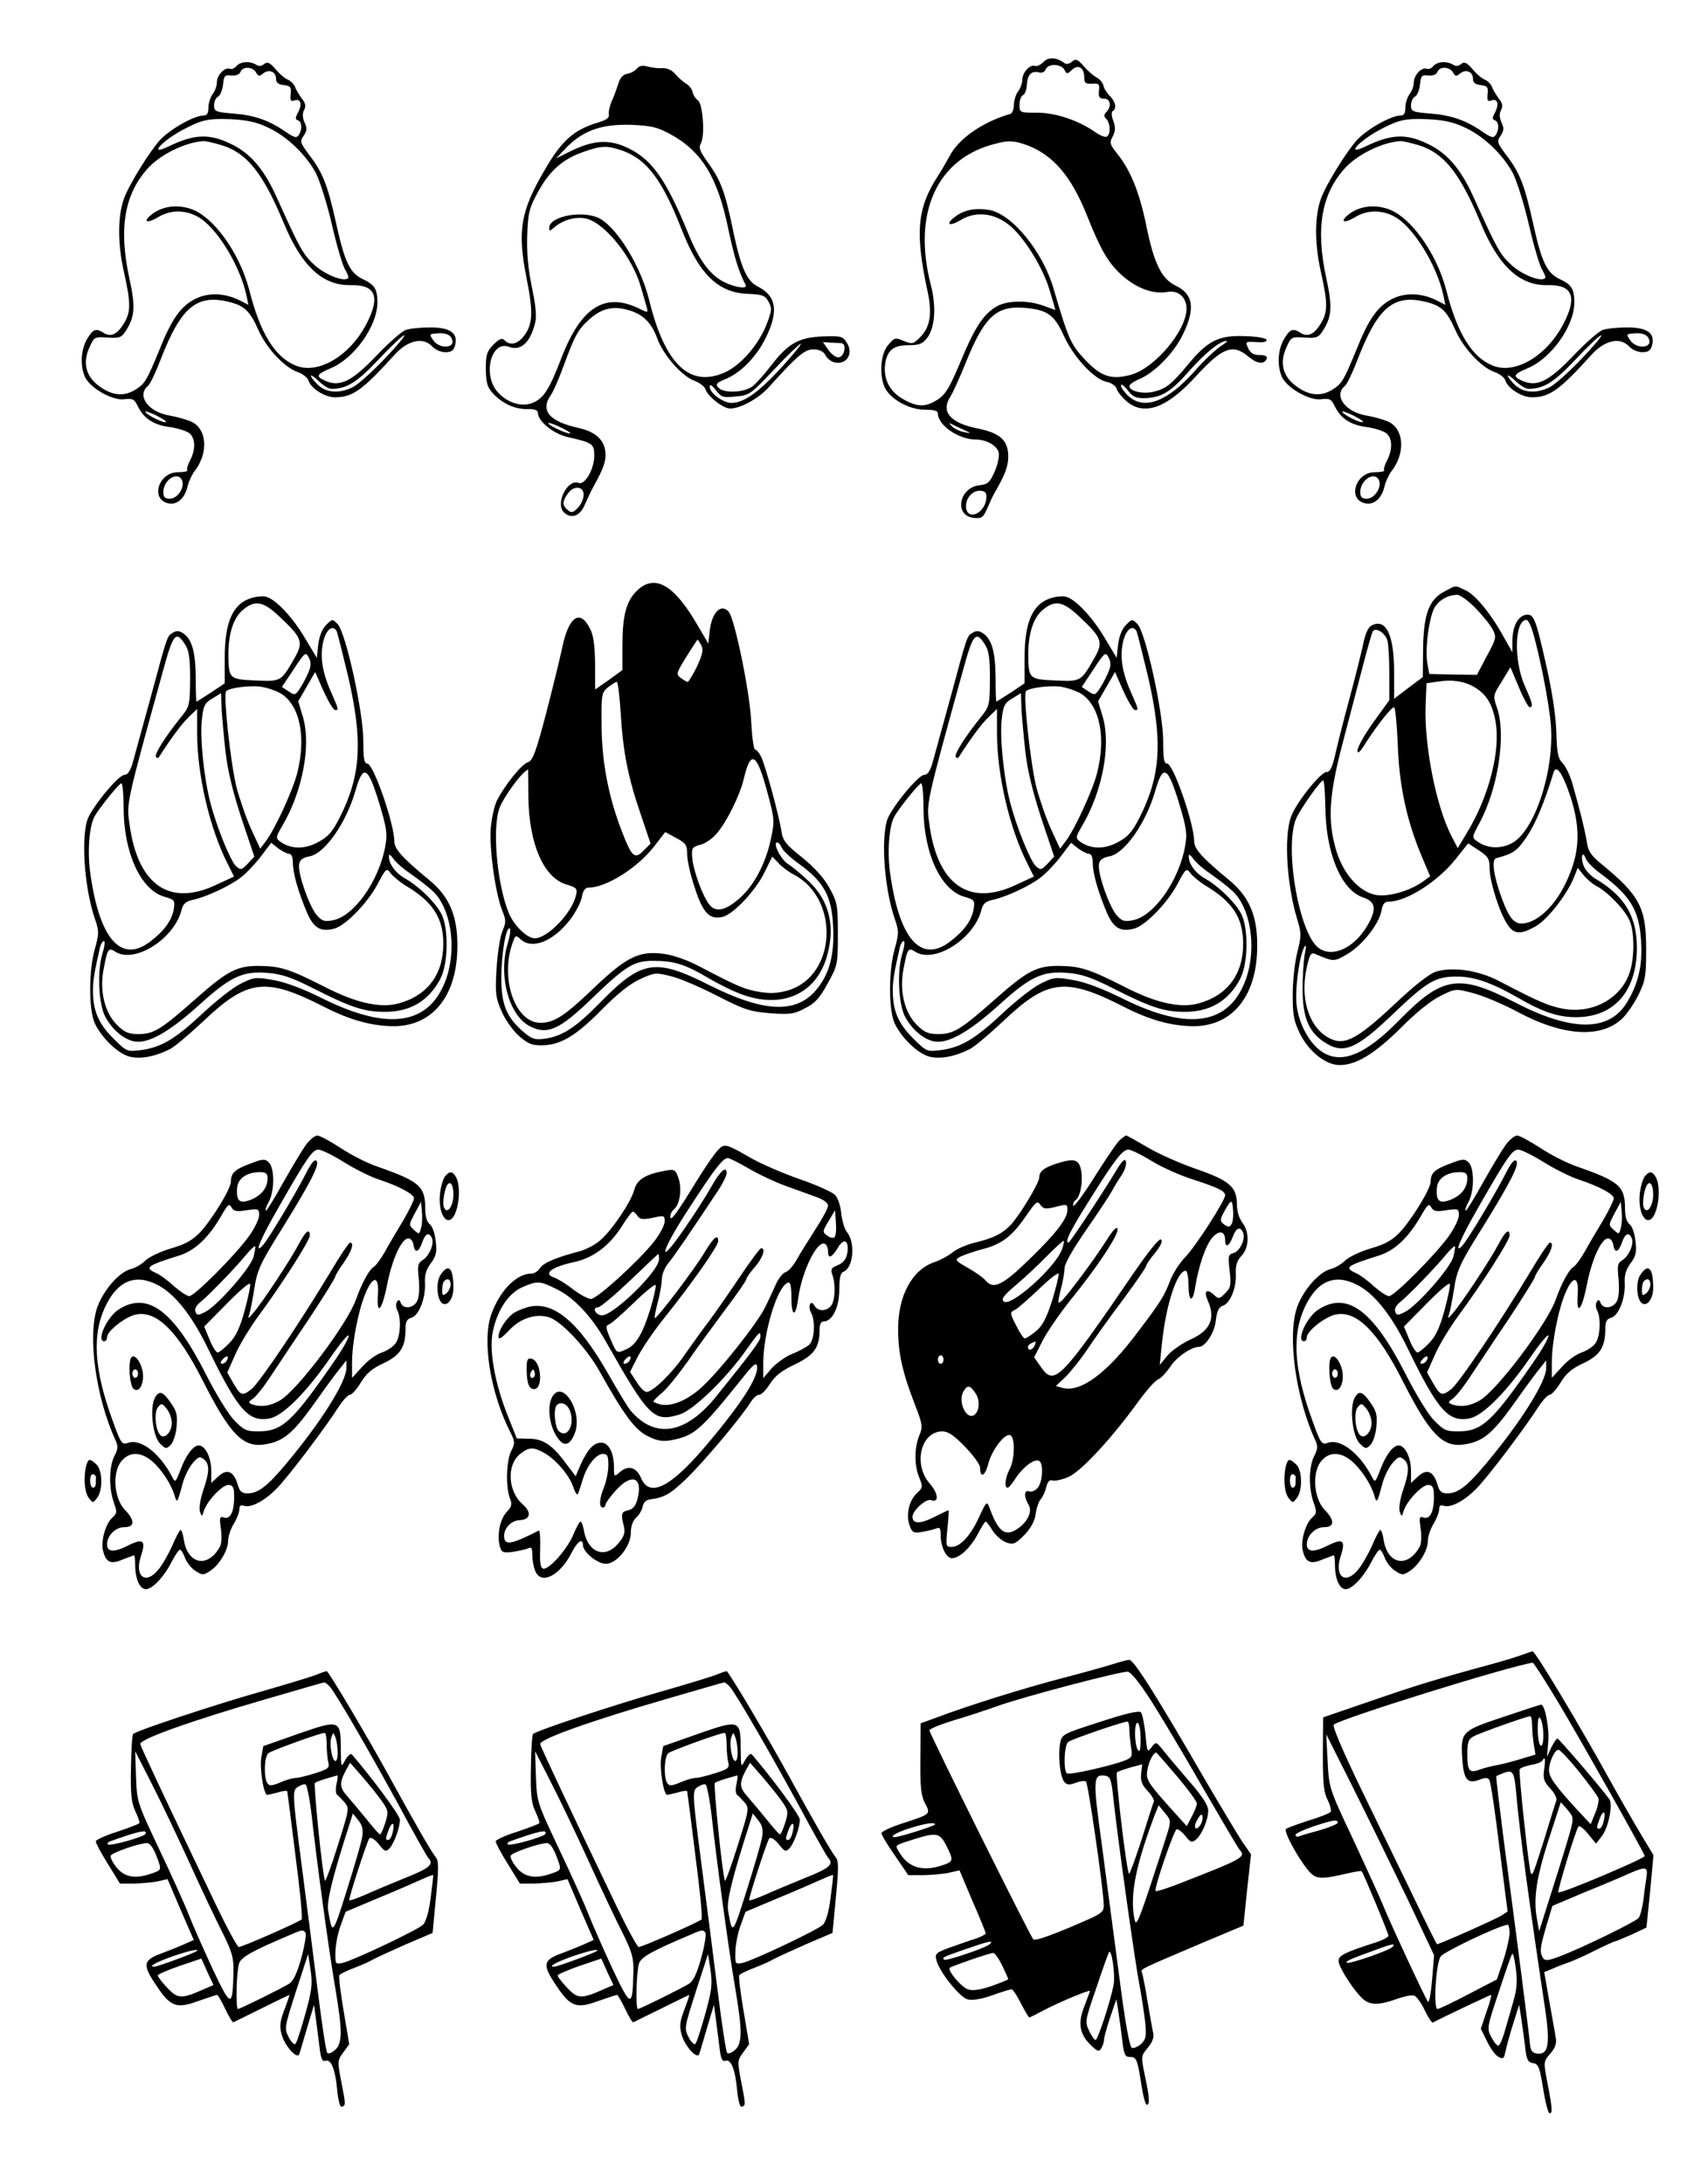 <?xml version="1.0" encoding="UTF-8" standalone="yes"?>
<!-- Created with sK1/UniConvertor (http://sk1project.org/) -->
<svg xmlns="http://www.w3.org/2000/svg" xmlns:xlink="http://www.w3.org/1999/xlink"
  width="599pt" height="775pt" viewBox="0 0 599 775"
  fill-rule="evenodd">
<g>
<g>
<path style="stroke:none; fill:#000000" d="M 370.5 22C 369.6 23 368.2 23.6 367.5 23.4C 365.8 22.7 363 25.7 363 28.3C 363 29.5 362.3 31.4 361.5 32.4C 360.7 33.5 360 35.7 360 37.2C 360 38.8 359.4 40.2 358.8 40.4C 348.8 43.3 340.2 49.3 337 55.7C 336.2 57.2 334.4 60.3 333 62.5C 325.6 73.9 324.9 82.6 329.3 103.2C 331.1 111.2 330.3 116.2 326.6 119.8C 324.3 122.1 323.9 122.2 320.9 121C 317.9 119.7 317.6 119.8 315.4 122.4C 312.7 125.4 312.1 132.9 314.1 137.4C 316 141.6 322.8 145.4 328.3 145.4C 331.6 145.4 333 145.8 333 146.7C 333 150.9 340.4 156 346.5 156C 350.2 156 354 158.1 354.6 160.6C 354.9 161.8 354.3 164.8 353.2 167.3C 351.5 171.2 350.7 171.9 347.9 172.2C 340.5 172.9 338.6 183.1 345.8 183.8C 348.6 184.1 349.1 183.7 350.6 180.3C 351.5 178.2 352.6 175.8 353.1 175C 356.9 168.4 358 165.5 358 162C 358 156.3 355.1 153.7 347.3 152.1C 337.4 150.2 333.9 146.1 337.5 140.7C 338.3 139.4 340.8 134 343 128.5C 349.6 112.2 353.9 108.3 364.2 109.3C 372 110 374.4 111.8 377.8 119.3C 381.2 126.7 388.4 134.5 392.8 135.5C 394.6 135.8 396.2 137 396.5 138C 396.8 139.1 398.5 141.1 400.1 142.5C 406.4 147.7 414.3 144.8 424.5 133.7C 434 123.3 437.7 121.9 443.2 126.5C 446.4 129.2 449 129.5 449.8 127.2C 450 126.4 449.1 126 447.2 126C 445.1 126 444 125.3 443.2 123.6C 442.1 121.2 442.2 121.2 446.1 121.4C 448.7 121.6 449.9 121.3 449.7 120.6C 449.5 120 446.3 119.4 442.1 119.3C 432.8 118.9 428.8 120.9 421.9 129.3C 415.8 136.6 414 138 409.3 139.1C 405.6 139.9 401 138.8 401 137C 401 136.5 402.5 135.4 404.4 134.6C 410 132.3 417 125.1 420.1 118.5C 424.5 109.4 423.7 104.3 417.3 101.3C 412.4 98.9 409.7 93.4 407 80C 404.6 68.3 401.4 60.4 396.8 54.7C 394 51.2 393.9 50.6 395.1 48.4C 396.1 46.5 396.1 45.2 395.3 42.9C 394.6 41.2 394.6 39.8 395.1 39.4C 396.6 38.5 396.1 36.1 394.1 34.1C 393 33 392 31.4 391.8 30.4C 391.6 29.4 390.5 28.1 389.4 27.5C 388.2 26.9 386.2 25.1 384.8 23.5C 382.6 21 382 20.7 380.6 21.9C 379.5 22.8 378.6 22.9 377.8 22.3C 375.2 20.3 372.1 20.2 370.5 22zM 377.9 24.7C 378.8 26.4 378.9 26.4 380.7 24.7C 383 22.7 385 24.1 385 27.6C 385 29.5 385.5 29.8 387.8 29.7C 390.2 29.5 390.5 29.8 390.2 32.2C 390 34.4 390.3 35 392 35C 394.3 35 394.8 37.8 392.8 39.8C 391.9 40.7 391.9 41.3 392.8 42.2C 394.3 43.7 394.4 47.6 393 48.5C 392.4 48.8 390.6 48.1 388.9 46.9C 383.1 42.8 374.9 40 368.3 40C 362 40 362 40 362 37.1C 362 35.5 362.6 34 363.2 33.8C 363.9 33.5 364.5 31.9 364.6 30.1C 364.8 26.4 366.3 25 369 25.7C 370 26 371 25.5 371.3 24.6C 372.1 22.5 376.7 22.6 377.9 24.7zM 364.3 51.4C 373.8 54.8 380.4 62.5 386 76.6C 390.9 88.9 393.6 93.5 398.6 97.9C 403.7 102.4 409.6 104.5 414.5 103.6C 418.3 102.9 421.3 105.5 421.3 109.5C 421.3 117.3 410.1 130.6 401.6 133C 394.6 134.9 391 133.7 385.3 127.7C 380.2 122.3 379.4 120.5 374.1 102.5C 370.3 89.3 359.3 75.9 351.2 74.5C 346.2 73.7 342.3 74.5 339 77C 335.5 79.7 337.1 80.5 341.1 78.1C 346.8 74.6 353.9 75.7 359.4 80.8C 364.5 85.6 370.3 95.2 372.6 102.7C 373.8 106.7 374.8 110 374.7 110C 374.6 110 372.7 109.3 370.5 108.5C 364.7 106.4 357.4 106.6 353.6 108.9C 349 111.8 346.1 116.2 341 128.5C 337.3 137.3 335.8 139.9 333.1 141.7C 328.7 144.6 325.7 144.6 320.4 141.5C 315.6 138.7 313.4 134 314.4 128.5C 315.3 124.1 317.4 122.5 322.8 122.5C 326.5 122.5 327.6 122 329.3 119.8C 332 116.1 332.5 108.8 330.5 101.1C 323.9 75.5 332.7 56.1 353.5 51C 357.9 49.8 360.1 49.9 364.3 51.4zM 433.4 122.9C 431.8 123.9 427.5 127.9 424.1 131.8C 414.5 142.6 406.2 145.7 400.6 140.5C 399.2 139.2 398 137.5 398 136.8C 398 136.1 399.1 136.8 400.4 138.5C 402.4 141 403.4 141.4 406.8 141.3C 412.6 141 415.7 139.1 422.4 131.5C 428 125.2 433.2 121 435.5 121C 436.1 121 435.1 121.8 433.4 122.9zM 344 153.4C 344.8 153.7 344.2 153.8 342.5 153.4C 340.9 153.1 338.8 152.2 338 151.3C 336.6 149.9 336.8 149.9 339.5 151.3C 341.2 152.1 343.2 153 344 153.4zM 350.2 177C 349.6 182.6 343 185 343 179.6C 343 176.5 345.6 173.8 348.4 174.2C 350 174.4 350.4 175.1 350.2 177z"/>
<path style="stroke:none; fill:#000000" d="M 84 23.4C 83.4 24.2 82.3 24.7 81.6 24.4C 79.8 23.7 77 26.7 77 29.3C 77 30.5 76.3 32.4 75.5 33.4C 74.7 34.5 74 36.6 74 38.2C 74 40.2 73.5 41 72.3 41C 68.9 41 60.5 45.8 56.9 49.6C 53.2 53.6 45.9 65.4 44.1 70.3C 41.8 76.4 41.7 86.1 43.9 96C 46.5 107.7 46.5 110.6 44 114.8C 41.6 118.7 39.4 119.7 36.9 118.2C 34.1 116.4 33.1 116.7 31 120.2C 28.8 123.8 28.4 129.3 30 133.4C 31.5 137.4 39.7 142.2 44 141.7C 47.1 141.3 47.7 141.6 49 144.3C 51.1 148.6 54.7 150.9 60.5 151.6C 63.3 152 66.3 153 67.3 153.8C 69.4 155.6 69.5 159.5 67.5 163.4C 66.7 164.9 66.2 166.5 66.5 166.9C 66.7 167.3 65.3 167.6 63.3 167.6C 56.5 167.4 53.2 177 59.6 178.6C 62.7 179.4 65.6 177 66.6 172.6C 67 170.9 68.1 168.5 69.1 167.2C 74.2 160.6 73.5 151.9 67.6 149.5C 65.9 148.8 62.6 147.9 60.3 147.5C 52.7 146.3 48.4 140.4 52.5 137C 53.3 136.4 55.3 132.1 57 127.7C 64.1 109.3 69.6 104.5 80.7 107C 86.7 108.4 88.6 110.1 91.7 117C 94.5 123.5 101.1 130.5 105.6 132C 107.4 132.6 109.2 134 109.5 135C 110.4 137.9 115.4 141 118.9 141C 125.2 141 128.7 138.5 140.1 125.9C 144.8 120.7 150.3 119.5 153.5 123C 154.5 124.1 156.6 125 158.1 125C 160.3 125 161.1 124.4 161.6 122.5C 162.7 118.2 159.9 116.2 152.7 116.2C 149.4 116.2 145.5 116.6 144.1 117.1C 142.6 117.6 137.9 121.8 133.5 126.4C 124.9 135.4 120.6 137.5 115.4 135.1C 112 133.6 112.4 132.8 117.4 130.7C 125.8 127.2 133.9 115.8 134 107.5C 134 102.6 133.1 101.1 128.9 99.1C 124.2 96.9 122.4 93 119.4 79.5C 116.4 65.8 114.6 61.2 109.8 55C 106.6 50.7 106.4 50.2 107.8 48.2C 109 46.4 109.1 45.4 108.1 43.4C 107.4 41.7 107.3 40.3 108 39C 108.7 37.7 108.5 36.6 107.1 34.9C 106.2 33.6 105 31.7 104.7 30.7C 104.3 29.8 103.2 28.7 102.3 28.3C 101.3 28 99.3 26.3 97.9 24.6C 95.8 22.2 95 21.8 93.8 22.7C 92.9 23.5 91.9 23.6 91 23C 88.8 21.6 85.4 21.8 84 23.4zM 90.9 25.7C 91.7 27.1 92.1 27.2 93.4 26.1C 95.4 24.4 98 25.4 98 27.9C 98 29.3 98.8 30 100.8 30.2C 103.1 30.5 103.5 30.9 103.2 33.4C 103 35.6 103.2 36.1 104.4 35.7C 106.7 34.8 107.4 36.8 105.9 39.8C 104.8 41.8 104.8 42.4 105.8 42.7C 107.2 43.2 107.4 45.9 106.1 47.9C 105.3 49.1 104.5 48.9 101.3 46.7C 95.5 42.7 90.4 40.9 82.9 40.3C 76.5 39.8 76 39.5 76 37.4C 76 36.1 76.6 34.7 77.4 34.3C 78.2 33.9 79 31.9 79.2 30C 79.5 26.9 79.8 26.5 82.1 26.8C 83.8 26.9 85 26.5 85.4 25.5C 86.1 23.5 89.7 23.6 90.9 25.7zM 95 45.2C 101.7 48.2 108.6 54.8 112.2 61.5C 113.6 64.3 116.2 72.5 117.9 79.9C 119.6 87.3 121.7 94.4 122.6 95.8C 123.4 97.1 123.9 98.4 123.6 98.7C 122.2 100.2 115.4 97.5 111.6 94C 107.6 90.3 106.5 88.3 98.5 70.6C 94.1 60.7 89.6 55.2 83.4 51.8C 74.9 47.3 69.5 47.3 59.8 52C 52.1 55.7 58 49.5 66 45.5C 71.8 42.5 74.2 42 82 42.3C 87.5 42.6 91.1 43.3 95 45.2zM 78.6 51.5C 87.6 54.2 93.3 61.3 100.6 78.8C 107 94.4 114.5 101.4 124.5 101.2C 133.2 101 135.1 105.1 130.4 114.4C 124.5 126.2 113 133.1 104.9 129.7C 97.6 126.7 92.4 118.3 88.5 102.9C 85 89.5 75.4 76.3 67.3 74C 62.5 72.5 57.5 73.3 54 76C 50.5 78.7 52.1 79.5 56.1 77.1C 60.3 74.5 65.5 74.4 70 76.8C 76.7 80.3 85.1 93.9 87.5 104.8L 88.2 108.2L 85.3 106.7C 80 104 74.2 103.7 69.5 106C 64.2 108.6 61 113.1 56.5 124.4C 52.1 135.1 51.4 136.3 47.9 138.4C 43.9 140.8 39.8 140.4 35.3 137.1C 30.4 133.6 29.2 128.6 31.9 123C 33.4 119.6 33.7 119.5 38.2 119.8C 42.2 120.1 43.1 119.8 44.5 117.7C 47.9 112.5 48.2 109.1 45.9 98.6C 42 80.7 44.3 68.4 53 59.2C 57.5 54.6 65.9 50.5 72.1 50.1C 72.9 50 75.9 50.7 78.6 51.5zM 160 119.5C 160.6 120.3 160.9 121.4 160.5 122C 159.4 123.8 155.3 123.1 153.8 120.7C 152.3 118.6 152.4 118.5 155.5 118.3C 157.4 118.1 159.3 118.6 160 119.5zM 136.5 127.4C 132.1 132 127.1 136.5 125.3 137.4C 120.4 139.8 115.7 139.5 112.6 136.3C 111.2 134.9 110.2 133.5 110.4 133.3C 110.6 133.1 111.9 134 113.3 135.4C 114.8 136.8 116.7 138 117.7 138C 123.1 138 126.8 135.7 134.5 127.5C 138.9 122.8 143 119 143.5 119C 144.1 119 140.9 122.8 136.5 127.4zM 58.9 149.8C 58 150.2 52.3 147.4 51.6 146.2C 51.3 145.7 53 146.3 55.4 147.4C 57.7 148.6 59.3 149.6 58.9 149.8zM 64.7 170.6C 65.6 173.1 63 177 60.3 177C 58.5 177 58 176.4 58 174.6C 58 170.2 63.3 167 64.7 170.6z"/>
<path style="stroke:none; fill:#000000" d="M 509 23.4C 508.4 24.2 507.3 24.7 506.6 24.4C 504.8 23.7 502 26.7 502 29.3C 502 30.5 501.3 32.4 500.5 33.4C 499.7 34.5 499 36.6 499 38.2C 499 40.2 498.5 41 497.3 41C 493.9 41 485.5 45.8 481.9 49.6C 478.2 53.6 470.9 65.4 469.1 70.3C 466.8 76.4 466.7 86.1 468.9 96C 471.5 107.7 471.5 110.6 469 114.8C 466.6 118.7 464.4 119.7 461.9 118.2C 459.1 116.4 458.1 116.7 456 120.2C 453.8 123.8 453.4 129.3 455 133.4C 456.5 137.4 464.7 142.2 469 141.7C 472.1 141.3 472.7 141.6 474 144.3C 476.1 148.6 479.7 150.9 485.5 151.6C 488.3 152 491.3 153 492.3 153.8C 494.4 155.6 494.5 159.5 492.5 163.4C 491.7 164.9 491.2 166.5 491.5 166.9C 491.7 167.3 490.3 167.6 488.3 167.6C 481.5 167.4 478.2 177 484.6 178.6C 487.7 179.4 490.6 177 491.6 172.6C 492 170.9 493.1 168.5 494.1 167.2C 499.2 160.6 498.5 151.9 492.6 149.5C 490.9 148.8 487.6 147.9 485.3 147.5C 477.7 146.3 473.4 140.4 477.5 137C 478.3 136.4 480.3 132.1 482 127.7C 489.1 109.3 494.6 104.5 505.7 107C 511.7 108.4 513.6 110.1 516.7 117C 519.5 123.5 526.1 130.5 530.6 132C 532.4 132.6 534.2 134 534.5 135C 535.4 137.9 540.4 141 543.9 141C 550.2 141 553.7 138.5 565.1 125.9C 569.8 120.7 575.3 119.5 578.5 123C 579.5 124.1 581.6 125 583.1 125C 585.3 125 586.1 124.4 586.6 122.5C 587.7 118.2 584.9 116.2 577.7 116.2C 574.4 116.2 570.5 116.6 569.1 117.1C 567.6 117.6 562.9 121.8 558.5 126.4C 549.9 135.4 545.6 137.5 540.4 135.1C 537 133.6 537.4 132.8 542.4 130.7C 550.8 127.2 558.9 115.8 559 107.5C 559 102.6 558.1 101.1 553.9 99.1C 549.2 96.9 547.4 93 544.4 79.5C 541.4 65.8 539.6 61.2 534.8 55C 531.6 50.7 531.4 50.2 532.8 48.2C 534 46.4 534.1 45.4 533.1 43.4C 532.4 41.7 532.3 40.3 533 39C 533.7 37.7 533.5 36.6 532.1 34.9C 531.2 33.6 530 31.7 529.7 30.7C 529.3 29.8 528.2 28.7 527.3 28.3C 526.3 28 524.3 26.3 522.9 24.6C 520.8 22.2 520 21.8 518.8 22.7C 517.9 23.5 516.9 23.6 516 23C 513.8 21.6 510.4 21.8 509 23.4zM 515.9 25.7C 516.7 27.1 517.1 27.2 518.4 26.1C 520.4 24.4 523 25.4 523 27.9C 523 29.3 523.8 30 525.8 30.2C 528.1 30.5 528.5 30.9 528.2 33.4C 528 35.6 528.2 36.1 529.4 35.7C 531.7 34.8 532.4 36.8 530.9 39.8C 529.8 41.8 529.8 42.4 530.8 42.7C 532.2 43.2 532.4 45.9 531.1 47.9C 530.3 49.1 529.5 48.9 526.3 46.7C 520.5 42.7 515.4 40.9 507.9 40.3C 501.5 39.8 501 39.5 501 37.4C 501 36.1 501.6 34.7 502.4 34.3C 503.2 33.9 504 31.9 504.2 30C 504.5 26.9 504.8 26.5 507.1 26.8C 508.8 26.9 510 26.5 510.4 25.5C 511.1 23.5 514.7 23.6 515.9 25.7zM 520 45.2C 526.7 48.2 533.6 54.8 537.2 61.5C 538.6 64.3 541.2 72.5 542.9 79.9C 544.6 87.3 546.7 94.4 547.6 95.8C 548.4 97.1 548.9 98.4 548.6 98.7C 547.2 100.2 540.4 97.5 536.6 94C 532.6 90.3 531.5 88.3 523.5 70.6C 519.1 60.7 514.6 55.2 508.4 51.8C 499.9 47.3 494.5 47.3 484.8 52C 477.1 55.7 483 49.5 491 45.5C 496.8 42.5 499.2 42 507 42.3C 512.5 42.6 516.1 43.3 520 45.2zM 503.6 51.5C 512.6 54.2 518.3 61.3 525.6 78.8C 532 94.4 539.5 101.4 549.5 101.2C 558.2 101 560.1 105.1 555.4 114.4C 549.5 126.2 538 133.1 529.9 129.7C 522.6 126.7 517.4 118.3 513.5 102.9C 510 89.5 500.4 76.3 492.3 74C 487.5 72.5 482.5 73.3 479 76C 475.5 78.7 477.1 79.5 481.1 77.1C 485.3 74.5 490.5 74.4 495 76.8C 501.7 80.3 510.1 93.9 512.5 104.8L 513.2 108.2L 510.3 106.7C 505 104 499.2 103.7 494.5 106C 489.2 108.6 486 113.1 481.5 124.4C 477.1 135.1 476.4 136.3 472.9 138.4C 468.9 140.8 464.8 140.4 460.3 137.1C 455.4 133.6 454.2 128.6 456.9 123C 458.4 119.6 458.7 119.5 463.2 119.8C 467.2 120.1 468.1 119.8 469.5 117.7C 472.9 112.5 473.2 109.1 470.9 98.6C 467 80.7 469.3 68.4 478 59.2C 482.5 54.6 490.9 50.5 497.1 50.1C 497.9 50 500.9 50.7 503.6 51.5zM 585 119.5C 585.6 120.3 585.9 121.4 585.5 122C 584.4 123.8 580.3 123.1 578.8 120.7C 577.3 118.6 577.4 118.5 580.5 118.3C 582.4 118.1 584.3 118.6 585 119.5zM 561.5 127.4C 557.1 132 552.1 136.5 550.3 137.4C 545.4 139.8 540.7 139.5 537.6 136.3C 536.2 134.9 535.2 133.5 535.4 133.3C 535.6 133.1 536.9 134 538.3 135.4C 539.8 136.8 541.7 138 542.7 138C 548.1 138 551.8 135.7 559.5 127.5C 563.9 122.8 568 119 568.5 119C 569.1 119 565.9 122.8 561.5 127.4zM 483.9 149.8C 483 150.2 477.3 147.4 476.6 146.2C 476.3 145.7 478 146.3 480.4 147.4C 482.7 148.6 484.3 149.6 483.9 149.8zM 489.7 170.6C 490.6 173.1 488 177 485.3 177C 483.5 177 483 176.4 483 174.6C 483 170.2 488.3 167 489.7 170.6z"/>
<path style="stroke:none; fill:#000000" d="M 226.1 24.4C 225.4 25.2 223.9 26 222.7 26.2C 221.3 26.4 220.2 27.6 219.6 29.5C 219.1 31.1 218.1 34 217.3 35.7C 216.5 37.5 216 39.7 216.2 40.6C 216.4 41.8 215.3 42.6 212.3 43.5C 203.9 46 199.5 49.8 193.6 60C 184.8 74.9 183.6 81.9 187 98.9C 189.4 111 189.2 115.2 185.9 119.4C 183.7 122.2 181.1 122.7 179.2 120.8C 178.2 119.8 177.4 120.2 175.2 122.3C 172.9 124.7 172.5 125.8 172.5 131C 172.6 135.9 173 137.4 175 139.6C 178.5 143.3 182.7 145.2 187.2 145.2C 189.8 145.1 191 145.6 191 146.5C 191 149.5 196.4 153.9 201.5 155.1C 210.4 157.1 211 157.5 211 161.7C 211 166.5 207.7 172.2 205.5 171.4C 201.5 169.8 197.1 178.7 200.2 181.8C 202.7 184.3 206 183.2 207.6 179.2C 208.5 177.2 209.7 174.6 210.3 173.5C 214.2 166.4 215 164.2 215 161.4C 215 156.5 211.8 153.3 205.5 151.9C 195 149.6 191.7 145.7 195.6 140.2C 196.5 138.9 198.5 134.3 200.1 129.9C 204.1 119 205.3 116.8 209.4 113.2C 213.6 109.5 217.6 108.5 222.9 110C 228.2 111.4 231.3 114.4 233.4 120.2C 235.6 126.1 242.1 133.5 246.5 135.1C 248.4 135.8 250.2 137.2 250.5 138.2C 251.4 140.8 256.8 145 259.3 145C 263.1 144.9 269.4 141.4 273 137.4C 283.1 126.2 285.7 124 288.8 124C 290.9 124 292.3 124.7 293 125.9C 293.5 127 294.8 128.1 295.9 128.5C 300.4 129.9 303.3 125.6 300.6 121.5C 299.2 119.3 298.4 119.2 292.2 119.4C 283.8 119.7 279.9 121.8 273.9 129.6C 271.6 132.6 268.6 136 267.2 137.1C 264.2 139.4 256.8 139.7 255 137.5C 254 136.3 254.5 135.8 257.7 134.5C 263.2 132.2 268.8 126.4 272.1 119.5C 276.5 110.3 275.6 105 269.1 101.7C 265.2 99.8 263.1 95.1 260.4 82.3C 257.5 68.2 256 64.1 251.3 57.6C 248.5 53.7 248 52.3 248.8 51C 250.4 48.4 249.6 36.9 247.8 35.6C 246.9 35 246.1 33.6 245.9 32.6C 245.7 31.6 244.6 30.2 243.5 29.6C 242.5 29 240.8 27.5 239.8 26.3C 238.6 24.9 236.9 24.1 235.2 24.2C 233.7 24.3 231.3 24 229.9 23.6C 228.1 23.1 227 23.3 226.1 24.4zM 237.8 47.5C 249.1 53.6 254.8 62.8 258.6 81.3C 260.8 91.6 262.3 96.4 264.8 101.2C 265.5 102.7 260.8 102 256.9 100C 252.1 97.5 248.3 92.4 244.6 83.4C 236.2 62.9 231.2 56.1 221.8 52C 215.7 49.4 210.2 49.9 202.5 53.7L 197.5 56.2L 200.5 53C 206.7 46.4 213.3 44 224 44.3C 231.2 44.6 233.3 45.1 237.8 47.5zM 221.1 53.5C 229.7 56.6 235.2 63.9 242.1 81.6C 248.3 97.4 255.1 104 265.7 104.3C 270.7 104.5 271.6 104.8 272.9 107.1C 274.2 109.5 274.1 110.2 272 115.6C 269.1 122.6 263 129.6 257.5 132.1C 245 137.8 236.1 129.4 230.5 106.5C 227.6 94.8 219.6 81.5 213.2 77.7C 207.5 74.4 195 76.6 195 80.9C 195 82.1 195.3 82 196.8 80.7C 199.6 78.2 204.2 76.8 207.8 77.5C 214.5 78.8 224.6 91.2 227.6 102C 228.5 105 229.4 108.3 229.7 109.3C 230.1 111 230 111 227.3 109.7C 215 103.5 206.4 108.8 199.4 126.9C 195 138.3 193.1 141.3 189.1 143C 185.1 144.6 179.9 142.9 176.5 138.9C 171.3 132.7 174.5 120.7 180.7 123.1C 185 124.7 188.4 121.5 190.1 114.2C 190.6 112.1 190.1 107.7 188.8 101.7C 187.5 95.2 187 89.8 187.2 83.5C 187.5 75.4 187.9 73.8 191.1 68C 195.2 60.5 199.9 56.4 207.2 53.9C 213.7 51.6 215.6 51.6 221.1 53.5zM 298.8 121.8C 300.7 122.1 299.9 126.4 297.9 126.8C 296.9 127 295.3 125.8 294.2 124.3L 292.2 121.4L 294.8 121.6C 296.3 121.6 298.1 121.8 298.8 121.8zM 277.3 130.6C 269.4 139.2 264.1 143 259.7 143C 256.8 143 252 139.5 252 137.3C 252 136.2 252.7 136.6 254.2 138.5C 256.1 141 256.8 141.2 261.3 140.7C 266.1 140.3 266.6 139.9 274.9 131.1C 279.6 126.1 283.9 122 284.3 122C 284.8 122 281.6 125.9 277.3 130.6zM 202.5 153.8C 202 154.3 195.3 151.3 194.7 150.3C 194.4 149.8 196.1 150.3 198.5 151.4C 200.9 152.5 202.7 153.6 202.5 153.8zM 207.2 176C 207.1 177.4 206.1 179.4 205 180.4C 203.4 182 202.8 182.1 201.6 181C 199.6 179.4 199.6 178 201.6 175.2C 203.8 172 207.6 172.6 207.2 176z"/>
<path style="stroke:none; fill:#000000" d="M 226 209.8C 222.3 213.5 221 218.6 221 229.2L 221 237.8L 216.2 241.3L 211.3 244.7L 211.3 235.5C 211.2 229 210.7 225.3 209.5 223.1C 206 216.1 202 218.7 199.7 229.5C 198.9 233.3 196.3 244 193.9 253.2C 190.3 267 189.1 270 187.5 270.5C 185.3 271.1 179.4 278.4 176.5 284C 175.5 286 174.5 290.5 174.2 294.5C 173.8 302 176 317.8 178.5 323.6C 179.7 326.6 179.7 327.4 178.3 330.7C 177.5 332.8 176.6 338.7 176.3 344C 175.8 352.4 176 354.1 178 358.7C 179.2 361.6 182 365.6 184.1 367.5C 187.3 370.4 188.8 371 192.3 371C 199 370.9 204.3 367.8 213.5 358.5C 219.2 352.7 223.7 349.1 227.3 347.5C 232.5 345.1 232.8 345.1 238.4 346.5C 241.6 347.3 249 350.5 254.8 353.5C 264.4 358.4 266.3 359 273.5 359.6C 280.6 360.1 282 359.9 285.9 357.8C 289.5 356 291.1 354.1 293.9 349C 297.4 342.7 297.5 342.2 297.5 331.5C 297.5 321.2 297.3 320.2 294.5 315.1C 292.5 311.5 289.2 307.9 284.8 304.3C 279.2 299.9 278 298.4 277.5 295.2C 276.6 289.4 271.8 271.8 270.3 268.7C 269.6 267.2 268.6 266 268.1 266C 267.6 266 267 261.4 266.7 255.7C 266.2 245.5 260.9 219.8 258.8 217.2C 256.1 214 252.8 217.2 252 223.8L 251.5 228.4L 247.5 221.6C 239.2 207.3 232.3 203.5 226 209.8zM 249 229C 249.8 230.6 249.5 232.1 247.5 236.5C 246 239.5 244.5 242 244.2 242C 243.8 242 242.7 241.3 241.7 240.6C 240 239.3 240.1 238.9 243.7 233.1C 245.8 229.7 247.6 227 247.7 227C 247.8 227 248.4 227.9 249 229zM 220.4 253.2C 221.2 266.8 223 276 227.6 289.3L 231 299.4L 228.5 301.9C 225.4 305.1 224.3 304.2 220.8 295C 216.1 283 213.7 270.5 213.6 257.7C 213.5 246.4 213.6 245.8 215.9 243.9C 217.2 242.9 218.6 242 219 242C 219.4 242 220 247 220.4 253.2zM 272.5 281.3C 275.1 291 275.1 291.3 273.6 298.3C 271.7 306.8 267.6 314.4 262.6 318.8C 257.6 323.2 254.2 323.9 251.9 321.1C 249.5 318.1 246.2 309.1 245.8 304.5C 245.5 301 245.7 300.6 248.7 299.8C 250.4 299.4 253 297.6 254.5 295.8C 258.1 291.6 262.7 282.3 264.1 276.4C 266.6 265.9 268.7 267.1 272.5 281.3zM 187.6 282.8C 187.8 299.4 193 311.5 201.1 313.9C 204.8 315 205.1 315.4 204.5 317.8C 203.1 324 194.4 333 189.9 333C 187.1 333 182.4 328.4 180.6 323.9C 176.3 313.2 174.7 293.1 177.5 286.4C 178.9 282.9 184.4 275.3 186.5 273.8C 187 273.4 187.5 273 187.5 273C 187.5 273 187.6 277.4 187.6 282.8zM 244 303.3C 244 305.4 245.2 310.7 246.7 315.1C 249.6 324.1 252 326.5 256.6 325.4C 260.5 324.4 268.3 316.1 271.5 309.5L 274.2 304L 276.5 306.4C 277.7 307.7 280.1 309.5 281.7 310.3C 298.3 318.9 297.1 346.3 279.8 351.5C 276.3 352.5 273.5 352.7 269.5 352C 264.3 351.1 262.1 350.2 247.8 342.7C 243.7 340.6 238.8 338.9 235.5 338.5C 226.9 337.4 222.5 339.6 211 350.5C 200.6 360.5 196.8 363 191.9 363C 182.8 363 177.3 346.9 182.2 334.1C 183 331.9 183.2 331.8 184.9 333.4C 189 337.1 196.5 334.1 202.5 326.3C 204.4 323.8 206.2 320.3 206.6 318.4C 207 316 207.8 315 209.1 315C 215.2 315 226.2 308.1 232.1 300.6L 236.2 295.3L 240.1 297.4C 243.6 299.3 244 299.9 244 303.3zM 277.5 300.7C 277.8 301.7 280.7 304.5 284 306.8C 292.5 313 295.3 318.1 295.8 328.5C 296.4 339.1 294.4 346.2 289.3 351.9C 282.1 359.8 270.8 359.1 252 349.7C 232.6 339.9 227.9 340.7 213 355.9C 204.3 364.8 199.5 367.9 193 368.7C 189.9 369.1 188.7 368.7 185.6 366C 179.8 360.9 178 356.4 178 347.1C 178 338.5 179.7 328.7 181 329.5C 181.4 329.8 181.1 332.1 180.3 334.7C 176.8 346.2 180.7 360.8 188.5 364.4C 194.4 367.3 198.7 365.3 209.4 355.1C 222.1 342.8 225 341 231.9 341C 239.4 341 243.2 342.2 251.5 347.1C 255.4 349.4 260.9 352.1 263.9 353.1C 277.9 358 289.6 352.7 293.5 339.8C 296.7 329 294.6 319.9 287.3 312.9C 284.7 310.4 281.3 307.6 279.9 306.7C 277.3 305.2 274.2 299 276 299C 276.5 299 277.1 299.8 277.5 300.7z"/>
<path style="stroke:none; fill:#000000" d="M 513.1 209.8C 507.5 212.6 505.5 217.7 505.3 229.9L 505.2 240.3L 500.1 244.1L 495 248L 495 238.4C 495 225.3 492.1 219.3 487 222C 485.8 222.6 484.7 225 484 228.7C 483.3 231.9 481.1 240.8 479 248.5C 476.9 256.2 474.7 265.1 474 268.2C 473 272.5 472.2 274 471 274C 468.9 274 460.1 285 458.4 289.9C 455.8 297 456.9 314.3 460.7 326.6C 462.1 331.2 462.1 332.2 460.6 338.1C 459.7 341.7 459 348.4 459 353.1C 459 360.3 459.4 362.4 461.6 366.9C 464.8 373.3 470.8 378 475.7 378C 481.5 378 488.1 374 497.3 364.9C 502.7 359.4 508.1 355.1 511.4 353.5C 516.8 350.8 516.8 350.8 523.2 352.5C 526.6 353.4 533.8 356.4 539 359.2C 555.1 367.8 568.6 368.6 576.1 361.4C 577.7 359.8 580.3 356.1 581.8 353C 584.2 348.1 584.5 346.4 584.5 337C 584.5 322.1 582.3 317.9 568.7 306.7C 565.1 303.8 563.9 302.1 563.5 299.2C 562.9 295.2 560.8 286.7 558.3 278.1C 557.5 275.2 555.9 271.9 554.8 270.8C 553.2 269.2 552.8 267.2 552.6 259.7C 552.4 253.9 551.1 245.3 549.1 236.5C 545.2 219.2 544.6 217.8 541.8 218.2C 539 218.6 537 222.3 537 227.5L 537 231.5L 534 226.2C 529.5 218 524 211.2 520.4 209.5C 516.5 207.7 517.2 207.6 513.1 209.8zM 523.8 215.7C 526.4 218.4 529.2 221.8 530 223.4C 531.4 226.1 531.3 226.6 527.9 232.9L 524.4 239.5L 515.9 239.4L 507.5 239.2L 506.8 235.4C 505.9 230.1 507.5 218.5 509.5 215.4C 511.2 212.8 514.1 211.2 517.3 211.1C 518.3 211 521.2 213.1 523.8 215.7zM 543.9 223.2C 546.5 231.3 550.2 250.2 550.7 257.8C 551.8 274.2 544.7 295.3 536.7 299.3C 532.7 301.4 527.9 301.1 524.5 298.6C 522.6 297.3 522.6 297.1 525.2 292.3C 531.9 280.1 534.9 260.6 531.5 251.1C 530.1 247 530.1 246.8 533.2 241.9L 536.3 236.8L 539.3 243.9C 540.9 247.8 542.7 251 543.1 251C 544.5 251 544.2 249.7 541.4 243.4C 537.4 234.4 537.8 220 542 220C 542.5 220 543.3 221.5 543.9 223.2zM 492.6 227.2C 493 228.5 493.3 233.8 493.3 239L 493.3 248.5L 487.6 256.4C 484.5 260.7 482 265.2 482 266.3C 482 267.8 482.9 267 485.1 263.4C 489.2 257.1 494 251 495 251C 495.4 251 496 257 496.3 264.2C 496.8 278.9 499.5 291.3 504.8 303.9L 507.8 311L 505.2 312.9C 500.4 316.3 492.8 318.4 488.5 317.6C 482.6 316.5 477 310.2 474.5 302C 471.3 291.4 471.8 282.3 476.8 263.5C 479.1 254.7 482.3 242.5 483.9 236.4C 485.5 230.2 487.1 224.7 487.4 224.1C 488.4 222.5 491.7 224.5 492.6 227.2zM 523.4 243.8C 527.7 246.3 529.9 249.8 531 256C 532.9 266.2 528.7 282.7 520.9 295.5L 517.6 301L 515.3 296.6C 509.8 285.8 505.6 264.1 506.2 250L 506.5 242.5L 510.5 241.9C 515.5 241.1 519.7 241.7 523.4 243.8zM 557.4 282.1C 560.8 292.2 561 300 558.1 308.2C 554.5 318.6 548 326.2 541.8 327.6C 537.9 328.4 536.1 326.5 533.2 318.7C 530.4 311.1 529.5 305.1 531.2 304.6C 537.4 302.9 538.6 302.1 542 297.1C 545.1 292.6 548.4 284.8 551.6 274.2C 552.5 271.2 554.7 274.1 557.4 282.1zM 470.6 286.8C 470.8 302.9 476.3 316 484 318.5C 488.5 320 488.9 322.7 485.5 328.5C 480.9 336.4 473.2 340 468.3 336.5C 461.1 331.5 455.7 299.3 460.5 289.9C 462.7 285.7 468.9 277 469.8 277C 470.2 277 470.5 281.4 470.6 286.8zM 528.9 307.9C 528.8 312.3 532.2 323.3 535 327.7C 537.4 331.7 539.8 331.9 545.5 328.6C 549.7 326.1 556.5 317.3 558.9 311.3L 560.2 308L 562.2 310.5C 563.3 311.9 565.4 313.7 566.9 314.5C 570.8 316.5 577 322.9 578.6 326.7C 580.3 330.5 580.4 339 578.9 344.3C 576.2 354 565.8 360 555 358C 549.8 357 546.9 355.8 532.1 348.1C 524.8 344.3 515.6 343 509.7 344.9C 507.4 345.7 501.9 350 495.5 356.1C 481.3 369.4 477 371.5 471.2 368C 464.5 363.9 461.6 353.9 464 343.3C 465 338.8 465.5 338 466.8 338.5C 473.7 341.4 473.6 341.4 478.4 338.6C 483.7 335.5 489.6 328 490.5 323.3C 490.9 320.9 491.6 320 493 320C 499.3 320 510.2 313.1 516.7 305.1L 521.3 299.3L 525.1 301.8C 528.3 303.9 528.9 304.8 528.9 307.9zM 567.6 309.5C 578.9 317.8 582 322.8 582.7 334C 583.3 342.6 581.6 349.6 577.4 356.2C 571 366.2 557.9 366.1 538 355.8C 518.1 345.5 512.2 346.4 497 361.9C 484.6 374.6 476 378 469 373C 464.7 369.9 461.2 363.3 460.4 356.8C 459.7 351.1 461.4 338.9 463.2 336C 463.8 335 463.8 336 463.3 338.5C 462.9 340.7 462.5 346.3 462.5 351C 462.5 360.9 464.6 366.1 470 369.7C 476.9 374.4 481.4 372.6 495.1 359.4C 506.7 348.4 509.7 346.6 517 346.6C 523.3 346.5 529.5 348.7 539 354.1C 547.8 359.2 553.2 361 559.6 361C 573.1 361 581.2 351.8 581.2 336.4C 581.2 325.2 576.9 318 566.4 311.8C 564.6 310.7 562.7 308.6 562.2 307C 561.1 303.9 562 301.7 563.1 304.8C 563.5 305.8 565.5 307.9 567.6 309.5z"/>
<path style="stroke:none; fill:#000000" d="M 89.7 212.1C 82.8 214 79.8 220.4 79.8 233.4L 79.8 242.5L 74.9 245.8C 72.2 247.5 69.9 249 69.8 249C 69.6 249 69.5 245.1 69.5 240.2C 69.4 231.2 68.1 226.6 64.8 224.6C 63.5 223.8 62.5 223.8 61.3 224.6C 59.3 225.9 59.6 224.9 53.5 247.5C 50.9 256.8 48.2 266.9 47.4 269.7C 46.4 273.5 45.4 275 44.2 275C 42 275 32.1 287.1 30.9 291.3C 28.8 298.8 30.1 315.6 33.7 326.1C 35.2 330.4 35.2 331.3 33.7 336.7C 31.5 344.3 31.5 357.8 33.5 362.8C 35.7 367.9 41.7 373.9 46 375C 49.8 376 55.1 375 60.4 372.3C 62 371.5 67.2 367.1 72 362.6C 88 347.4 94.3 346.7 115.4 357.5C 124.5 362.1 132.2 364.2 140.1 364.2C 153.8 364 162.3 353.3 162.4 336C 162.5 325.1 159.6 318.3 152.5 312.4C 142.8 304.4 140 301.3 140 298.5C 140 292.4 132.6 271 130.4 271C 129.3 271 129 269.3 129 262.9C 129 252.8 122.8 224.6 119.9 221.5C 118 219.6 118 219.6 115.8 221.8C 114.4 223.2 113.4 225.7 113 228.7L 112.5 233.5L 108.3 226.5C 103.9 219 97.8 212.6 94.5 211.8C 93.4 211.5 91.2 211.7 89.7 212.1zM 99.4 219C 107.4 226.5 107.8 227.9 104.5 233.7C 99.8 241.9 99.8 241.9 90.7 241.5C 81.5 241.1 81.2 240.9 81.1 232.7C 81 225.3 82.8 219.3 86.2 216.5C 90.6 212.8 93.4 213.3 99.4 219zM 119.5 223.9C 119.8 224.5 121.6 231.7 123.6 240C 128.9 262.9 128.2 275.2 120.6 290.2C 118 295.3 116.5 297 112.9 298.9C 108.1 301.5 103.3 301.4 99.5 298.7C 97.8 297.4 97.9 297.1 100.4 292.8C 107.4 280.8 110.5 264.6 107.6 254.6L 105.9 248.9L 108.9 243.7L 111.9 238.5L 114.9 245.3C 116.6 249 118.4 252 119 252C 120.3 252 120.4 252.1 117.5 245.5C 114.3 238.3 113.5 232.6 114.9 227.2C 116 223.3 118.1 221.7 119.5 223.9zM 65.7 228.7C 67.1 230.8 67.5 233.5 67.5 241C 67.4 250.5 67.4 250.7 63.8 255.1C 58.6 261.6 54.6 267.9 55.4 268.7C 55.7 269 56.1 269.1 56.3 268.9C 60.9 261.7 64.6 256.8 67 254.5L 70 251.6L 70 260.2C 70 274.9 74.4 293.8 80.7 306.3L 83.1 311.1L 76.8 314C 60.2 321.9 48.9 314.1 46 292.6C 44.9 285 44.7 285.8 57.9 238C 61.5 224.8 62.5 223.7 65.7 228.7zM 109.8 237.9C 109.3 239.3 108 241.9 106.9 243.7C 104.9 246.8 104.8 246.9 102.5 245.4L 100.1 243.8L 104.3 237.5C 108.2 231.5 108.6 231.3 109.6 233.3C 110.4 234.7 110.5 236.2 109.8 237.9zM 99.7 246.1C 106.5 250.3 108.8 261.6 105.5 274.5C 103.9 280.7 97.4 294.8 94.2 298.8L 92.4 301.2L 89.2 294.3C 87.5 290.6 85.2 283.9 84 279.5C 81.9 271.1 79.2 246.5 80.3 245.3C 81.5 244.1 88.5 243.2 92.5 243.7C 94.7 244 97.9 245.1 99.7 246.1zM 80.1 267C 80.8 273.3 82.7 281.1 85.7 290.3L 90.3 304L 88 306.5C 85.8 308.8 85.5 308.9 83.8 307.4C 81.8 305.5 76.9 293.5 74.6 284.5C 72.4 275.9 70.9 261.4 71.7 255.2C 72.2 250.5 72.7 249.5 75.4 247.9L 78.5 246L 78.7 251.8C 78.9 254.9 79.5 261.8 80.1 267zM 134.6 284.9C 137.3 293.8 137.6 295.9 136.8 300.3C 134.6 312.6 125.7 325.2 118.2 326.6C 115.2 327.2 114.3 326.9 112.4 324.7C 109.8 321.6 105.7 310 106.2 306.8C 106.4 305.2 107.4 304.4 110 303.9C 115.4 302.8 122.8 292.2 126.1 281C 128.9 271 130.6 271.8 134.6 284.9zM 43.9 286.7C 43.9 302.5 49.9 315.7 58.2 318.2C 62 319.3 62.2 319.5 61.7 322.7C 61 326.7 58.2 330.5 53.3 334.2C 42.9 342.1 35.2 333.1 32 309.5C 31 301.9 31.7 293.1 33.6 289.7C 35.3 286.7 42.3 278 43.1 278C 43.5 278 43.9 281.9 43.9 286.7zM 102.6 303C 103.5 303 104 304.2 104 306.2C 104 310 105.9 316.5 109 323.9C 111.4 329.4 113.8 330.8 118.6 329.6C 122.6 328.6 130.4 320.6 134 313.9C 137 308.2 137.3 308 138.6 309.8C 139.4 310.9 141.7 312.8 143.7 314.1C 153.7 320 157.4 325.7 157.4 335C 157.4 345.8 151.8 353.3 141.6 356.1C 135.1 357.9 126.5 356 115.2 350.2C 103 344 99.6 342.9 92.3 342.8C 84.2 342.7 80.8 344.5 69.6 354.4C 57.3 365.3 54.6 367 49.2 367C 45.6 367 44.2 366.4 41.5 363.7C 37.1 359.3 35.2 351.4 36.9 343.4C 38.2 336.6 38.5 336.2 41 337.8C 47.9 342.1 62 333.1 64.5 322.8C 65 320.8 66 319.9 68.3 319.4C 73.1 318.4 81.5 314.5 85.4 311.5C 87.4 310 90.6 306.6 92.6 304L 96.3 299.1L 98.8 301.1C 100.2 302.1 101.9 303 102.6 303zM 145.9 310.2C 148.4 311.9 152 314.7 153.7 316.3C 160 322.2 162.2 336 158.6 346.9C 152.9 363.7 138.4 366.2 114.6 354.4C 107.4 350.8 101.2 348.5 96.9 347.8C 90.8 346.7 90.1 346.8 85.5 349.1C 82.8 350.4 76.7 355.2 71.9 359.7C 62.2 368.8 57.1 371.8 49.9 372.7C 45.1 373.3 44.9 373.2 40.1 368.4C 34.9 363.2 33 358.6 33 351.5C 33 348 33.5 345.1 35.5 336.2C 35.8 335 36.4 334 36.9 334C 37.4 334 37.1 336.1 36.3 338.7C 34.5 344.7 35 356.2 37.3 360.7C 39.7 365.3 43.9 368.9 47.7 369.6C 52.6 370.5 59.9 366.4 70.8 356.6C 81.9 346.5 86.3 344.5 95.3 345.3C 100.1 345.7 103.8 347 111.5 350.9C 124.5 357.5 129.2 359 136 359.1C 145.4 359.3 152.1 355.4 156.3 347.5C 159.2 342.1 159.4 329.2 156.6 324.1C 154.4 320.1 148.9 314.7 143.9 311.8C 140.4 309.9 137.9 306.4 138.1 303.7C 138.1 303 138.8 303.5 139.7 304.8C 140.6 306.1 143.4 308.5 145.9 310.2z"/>
<path style="stroke:none; fill:#000000" d="M 373.7 212.1C 366.8 214 363.8 220.4 363.8 233.4L 363.8 242.5L 358.9 245.8C 356.2 247.5 353.9 249 353.8 249C 353.6 249 353.5 245.1 353.5 240.2C 353.4 231.2 352.1 226.6 348.8 224.6C 347.5 223.8 346.5 223.8 345.3 224.6C 343.3 225.9 343.6 224.9 337.5 247.5C 334.9 256.8 332.2 266.9 331.4 269.7C 330.4 273.5 329.4 275 328.2 275C 326 275 316.1 287.1 314.9 291.3C 312.8 298.8 314.1 315.6 317.7 326.1C 319.2 330.4 319.2 331.3 317.7 336.7C 315.5 344.3 315.5 357.8 317.5 362.8C 319.7 367.9 325.7 373.9 330 375C 333.8 376 339.1 375 344.4 372.3C 346 371.5 351.2 367.1 356 362.6C 372 347.4 378.3 346.7 399.4 357.5C 408.5 362.1 416.2 364.2 424.1 364.2C 437.8 364 446.3 353.3 446.4 336C 446.5 325.1 443.6 318.3 436.5 312.4C 426.8 304.4 424 301.3 424 298.5C 424 292.4 416.6 271 414.4 271C 413.3 271 413 269.3 413 262.9C 413 252.8 406.8 224.6 403.9 221.5C 402 219.6 402 219.6 399.8 221.8C 398.4 223.2 397.4 225.7 397 228.7L 396.5 233.5L 392.3 226.5C 387.9 219 381.8 212.6 378.5 211.8C 377.4 211.5 375.2 211.7 373.7 212.1zM 383.4 219C 391.4 226.5 391.8 227.9 388.5 233.7C 383.8 241.9 383.8 241.9 374.7 241.5C 365.5 241.1 365.2 240.9 365.1 232.7C 365 225.3 366.8 219.3 370.2 216.5C 374.6 212.8 377.4 213.3 383.4 219zM 403.5 223.9C 403.8 224.5 405.6 231.7 407.6 240C 412.9 262.9 412.2 275.2 404.6 290.2C 402 295.3 400.5 297 396.9 298.9C 392.1 301.5 387.3 301.4 383.5 298.7C 381.8 297.4 381.9 297.1 384.4 292.8C 391.4 280.8 394.5 264.6 391.6 254.6L 389.9 248.9L 392.9 243.7L 395.9 238.5L 398.9 245.3C 400.6 249 402.4 252 403 252C 404.3 252 404.4 252.1 401.5 245.5C 398.3 238.3 397.5 232.6 398.9 227.2C 400 223.3 402.1 221.7 403.5 223.9zM 349.7 228.7C 351.1 230.8 351.5 233.5 351.5 241C 351.4 250.5 351.4 250.7 347.8 255.1C 342.6 261.6 338.6 267.9 339.4 268.7C 339.7 269 340.1 269.1 340.3 268.9C 344.9 261.7 348.6 256.8 351 254.5L 354 251.6L 354 260.2C 354 274.9 358.4 293.8 364.7 306.3L 367.1 311.1L 360.8 314C 344.2 321.9 332.9 314.1 330 292.6C 328.9 285 328.7 285.8 341.9 238C 345.5 224.8 346.5 223.7 349.7 228.7zM 393.8 237.9C 393.3 239.3 392 241.9 390.9 243.7C 388.9 246.8 388.8 246.9 386.5 245.4L 384.1 243.8L 388.3 237.5C 392.2 231.5 392.6 231.3 393.6 233.3C 394.4 234.7 394.5 236.2 393.8 237.9zM 383.7 246.1C 390.5 250.3 392.8 261.6 389.5 274.5C 387.9 280.7 381.4 294.8 378.2 298.8L 376.4 301.2L 373.2 294.3C 371.5 290.6 369.2 283.9 368 279.5C 365.9 271.1 363.2 246.5 364.3 245.3C 365.5 244.1 372.5 243.2 376.5 243.7C 378.7 244 381.9 245.1 383.7 246.1zM 364.1 267C 364.8 273.3 366.7 281.1 369.7 290.3L 374.3 304L 372 306.5C 369.8 308.8 369.5 308.9 367.8 307.4C 365.8 305.5 360.9 293.5 358.6 284.5C 356.4 275.9 354.9 261.4 355.7 255.2C 356.2 250.5 356.7 249.5 359.4 247.9L 362.5 246L 362.7 251.8C 362.9 254.9 363.5 261.8 364.1 267zM 418.6 284.9C 421.3 293.8 421.6 295.9 420.8 300.3C 418.6 312.6 409.7 325.2 402.2 326.6C 399.2 327.2 398.3 326.9 396.4 324.7C 393.8 321.6 389.7 310 390.2 306.8C 390.4 305.2 391.4 304.4 394 303.9C 399.4 302.8 406.8 292.2 410.1 281C 412.9 271 414.6 271.8 418.6 284.9zM 327.9 286.7C 327.9 302.5 333.9 315.7 342.2 318.2C 346 319.3 346.2 319.5 345.7 322.7C 345 326.7 342.2 330.5 337.3 334.2C 326.9 342.1 319.2 333.1 316 309.5C 315 301.9 315.7 293.1 317.6 289.7C 319.3 286.7 326.3 278 327.1 278C 327.5 278 327.9 281.9 327.9 286.7zM 386.6 303C 387.5 303 388 304.2 388 306.2C 388 310 389.9 316.5 393 323.9C 395.4 329.4 397.8 330.8 402.6 329.6C 406.6 328.6 414.4 320.6 418 313.9C 421 308.2 421.3 308 422.6 309.8C 423.4 310.9 425.7 312.8 427.7 314.1C 437.7 320 441.4 325.7 441.4 335C 441.4 345.8 435.8 353.3 425.6 356.1C 419.1 357.9 410.5 356 399.2 350.2C 387 344 383.6 342.9 376.3 342.8C 368.2 342.7 364.8 344.5 353.6 354.4C 341.3 365.3 338.6 367 333.2 367C 329.6 367 328.2 366.4 325.5 363.7C 321.1 359.3 319.2 351.4 320.9 343.4C 322.2 336.6 322.5 336.2 325 337.8C 331.9 342.1 346 333.1 348.5 322.8C 349 320.8 350 319.9 352.3 319.4C 357.1 318.4 365.5 314.5 369.4 311.5C 371.4 310 374.6 306.6 376.6 304L 380.3 299.1L 382.8 301.1C 384.2 302.1 385.9 303 386.6 303zM 429.9 310.2C 432.4 311.9 436 314.7 437.7 316.3C 444 322.2 446.2 336 442.6 346.9C 436.9 363.7 422.4 366.2 398.6 354.4C 391.4 350.8 385.2 348.5 380.9 347.8C 374.8 346.7 374.1 346.8 369.5 349.1C 366.8 350.4 360.7 355.2 355.9 359.7C 346.2 368.8 341.1 371.8 333.9 372.7C 329.1 373.3 328.9 373.2 324.1 368.4C 318.9 363.2 317 358.6 317 351.5C 317 348 317.5 345.1 319.5 336.2C 319.8 335 320.4 334 320.9 334C 321.4 334 321.1 336.1 320.3 338.7C 318.5 344.7 319 356.2 321.3 360.7C 323.7 365.3 327.9 368.9 331.7 369.6C 336.6 370.5 343.9 366.4 354.8 356.6C 365.9 346.5 370.3 344.5 379.3 345.3C 384.1 345.7 387.8 347 395.5 350.9C 408.5 357.5 413.2 359 420 359.1C 429.4 359.3 436.1 355.4 440.3 347.5C 443.2 342.1 443.4 329.2 440.6 324.1C 438.4 320.1 432.9 314.7 427.9 311.8C 424.4 309.9 421.9 306.4 422.1 303.7C 422.1 303 422.8 303.5 423.7 304.8C 424.6 306.1 427.4 308.5 429.9 310.2z"/>
<path style="stroke:none; fill:#000000" d="M 108.7 406.2C 107.4 408 103.7 414.1 100.5 419.8C 97.4 425.4 94.6 429.9 94.4 429.7C 94.1 429.5 94.6 428 95.5 426.4C 97.5 422.6 97.5 414.6 95.5 412.6C 94.1 411.2 93.4 411.2 88.8 413C 83.4 415 82 416.3 82 419.3C 82 421.9 75.4 432.6 71.1 437.3C 68.4 440.1 65.9 441.6 60.6 443.1C 56.9 444.2 52.7 446.2 51.5 447.5C 50.2 448.7 47.9 450.1 46.4 450.4C 42.3 451.5 36.8 457.8 34.6 463.8C 31 473.9 34 495.9 41 511.1C 42 513.2 41.9 514.3 40.6 516.8C 38.7 520.5 38.6 528.1 40.4 533.2C 41.6 536.6 41.6 537.1 39.9 538.6C 37.5 540.7 35.7 547.1 36.6 550.4C 37.6 554.5 39.3 555.3 43.5 553.5C 45.6 552.7 47.4 552 47.6 552C 47.8 552 48 553.5 48 555.4C 48 560.3 49.6 564 51.8 564C 54.1 564 58.2 559.7 61 554.2C 62.2 551.9 63.5 550 63.9 550C 64.3 550 65.1 551.3 65.7 552.9C 66.3 554.5 67.9 556.6 69.4 557.5C 71.8 559.1 72.2 559.1 74.5 557.6C 77.9 555.4 81 550.2 81 546.8C 81 545.3 81.9 542.6 83 540.8C 84.1 539 85 536.7 85 535.6C 85 534.4 85.5 534 86.6 534.4C 89 535.3 94.2 532.6 98.6 527.9C 102.9 523.4 115.5 506.7 120.3 499.2C 121.8 496.9 123.6 495 124.3 495C 124.9 495 126.7 493 128.1 490.7C 130 487.5 132.1 485.7 136.2 483.8C 142.2 481 144 478 144 471.5C 144 469.1 144.5 468.1 146 467.7C 148.7 467 151.1 460.9 150.9 455.6C 150.7 452.5 151.3 450.6 153 448.3C 154.9 445.7 155.2 444.3 154.7 440.4C 154.4 437.7 153.5 435.1 152.6 434.5C 151.6 433.7 151 431.8 151 429.2C 151 421 149.1 419.3 133.9 414C 130.4 412.8 124.5 409.8 120.9 407.4C 117.2 405 113.5 403 112.7 403C 111.8 403 110 404.5 108.7 406.2zM 122.2 412.5C 126.2 415 131.7 417.7 134.5 418.6C 141.7 421 147 423.8 147 425.3C 147 426 145.3 429.5 143.2 433.1C 141.1 436.6 138.1 441.6 136.7 444.2C 135.2 446.8 133.4 449.3 132.6 449.7C 131.1 450.6 128.4 455.5 126.4 461.2C 123.4 469.7 105.9 493 99.6 496.9C 96.2 499 92.6 499.5 89.5 498.4C 88.1 497.8 88.1 497.6 89.8 496.4C 90.9 495.7 93.8 492 96.2 488.3C 98.7 484.6 104.8 475.3 109.9 467.8C 114.9 460.2 119 453.6 119 453.2C 119 452.7 120.4 450.4 122 448.2C 124.8 444.2 125.9 441 124.3 441C 123.8 441.1 120.6 445.9 117.1 451.8C 106.5 469.4 92.1 490.8 89.3 493C 86 495.6 85.4 495.3 82.8 490.8L 80.7 487.1L 83.5 480.8C 85 477.3 88.8 471.1 91.8 467C 100 455.9 110 440.3 110 438.5C 110 435.8 108.5 436.9 106 441.7C 103.2 447 93.2 462.2 89.9 466C 88.2 468.1 87.9 468.1 88.5 466.5C 88.9 465.4 89.6 461.6 90.2 458C 91.3 450.7 92.1 448.9 100.6 435.3C 110.2 419.8 113.6 413.2 112.4 412C 111.7 411.3 110.5 412.7 108.5 416.7C 105.1 423.4 95.3 439.8 93.3 442C 90 445.6 92.4 439.8 99.2 428C 109.2 410.5 111 408 113.1 408C 114.1 408 118.2 410 122.2 412.5zM 95 418.1C 95 421.5 93 424.1 89.3 425.7C 85.1 427.4 83.8 426.4 84.2 421.5C 84.5 418.2 87.7 416 92.3 416C 94.4 416 95 416.5 95 418.1zM 87.6 429.5C 91.8 428.9 92 429 92 431.3C 92 432.6 90.4 435.9 88.5 438.6C 83.8 445.2 69.1 460 67.2 460C 66.4 460 64 458.4 61.8 456.5C 59.7 454.5 56.8 452.4 55.4 451.8C 51.2 449.9 52.1 449.2 63.6 445.6C 69.3 443.8 74.1 439.2 78.5 431.6C 80.9 427.4 81.4 427 82.2 428.5C 83 429.9 84 430.1 87.6 429.5zM 149.5 435.8C 148.9 438.1 148.8 438.2 147 436.5C 145.1 434.8 145.1 434.7 147.3 430.6L 149.5 426.5L 149.8 429.9C 150 431.8 149.9 434.4 149.5 435.8zM 153.4 439.5C 154.2 441.6 152.4 445.7 150.1 447.2C 148.3 448.3 148.2 449.2 148.7 454C 149 457.5 148.8 460.5 148.1 461.8C 146.7 464.4 143.2 464.7 142.3 462.4C 141.9 461.2 141.5 461.1 140.9 462.1C 140.5 462.8 140.6 464.2 141.1 465.1C 142.5 467.8 142.2 474.3 140.5 476.7C 139.7 477.9 137.4 479.4 135.6 480C 133.7 480.6 130.5 482.9 128.6 485.1L 125 489L 125 483.6C 125 476.4 127.3 464.7 129.9 458.7C 132.5 452.6 134.6 452.9 134.2 459.2C 133.6 467.2 135.6 465.3 137.4 456.2C 139.2 446.9 142.6 439.5 145 439.5C 145.8 439.5 146.6 440.5 146.8 441.7C 147.3 444.9 148.6 444.6 149.9 441C 151 437.7 152.4 437.1 153.4 439.5zM 90 446.1C 88.9 450.1 77.3 463.3 72.9 465.6C 70.3 466.9 69.9 466.9 69.4 465.5C 69 464.6 69.7 463.2 71.3 462C 74.1 459.7 83.4 450.2 87.5 445.2C 89 443.4 90.4 442.1 90.6 442.3C 90.8 442.5 90.5 444.2 90 446.1zM 55.9 456C 62 459.1 68.2 466.9 73.9 478.7C 84.6 500.7 88.3 504.8 95.8 503.4C 100.4 502.5 108.7 494.3 117.4 481.7C 120.7 476.9 123.6 473.4 123.8 474C 124 474.6 121.8 478.6 118.9 482.8C 103.8 504.7 100.2 508 91.7 508C 87.5 508 86.6 507.6 83.2 504.1C 81.1 502 76.6 494.6 73.1 487.7C 61.6 465.1 52.4 458.2 42.2 464.7C 38 467.3 34.1 476 37 476C 37.6 476 38 475.4 38 474.6C 38 472.4 44.6 467.2 48.4 466.5C 55.7 465.1 63.2 472.6 72 490C 81.7 509.1 86.3 513.9 94.1 512.6C 100.5 511.6 103.9 508.8 111.3 498.5C 115.2 493 119.4 487.2 120.7 485.7L 123 482.8L 123 485.5C 123 490.4 114 504.7 101.6 519.5C 95 527.4 91.7 530 87.9 530C 85.8 530 85.1 529.3 84.4 526.9C 83 522.1 80.6 521.1 77.5 524L 75 526.3L 75 521.9C 75 517.3 72.9 513 70.6 513C 68.6 513 66.1 516.3 64.1 521.6C 62.3 526.3 62.2 526.3 61 523.9C 56.6 515.6 49.8 510.4 45.4 512.1C 43.3 512.8 42.9 512.3 40 504.2C 33.3 485.9 32.6 473.4 37.6 463.3C 41.9 454.5 48.1 452 55.9 456zM 86.9 465C 85.3 470.9 83.9 474.1 81.5 476.6C 79.7 478.5 77.8 480 77.3 480C 76.7 480 75.4 477.9 74.4 475.4L 72.5 470.8L 80.5 462.7C 84.9 458.2 88.6 455 88.8 455.7C 89 456.4 88.1 460.5 86.9 465zM 80.5 482.9C 80.2 483.5 79.4 484 78.8 484C 78.2 484 78.2 483.4 79 482.5C 80.4 480.8 81.6 481.2 80.5 482.9zM 53.9 518.5C 57.3 521.4 60.8 526.7 62 530.8C 62.8 533.7 63 533.5 64.9 526.3C 65.6 523.9 67.1 520.8 68.4 519.3C 70.4 516.9 71 516.8 72.4 517.9C 74.5 519.6 74.4 522.5 72.1 529.1C 71.1 532.2 70.6 535.3 71 536.5C 71.7 538.4 71.7 538.4 72.4 536.2C 73.5 532.7 78.9 527 81.1 527C 82.5 527 83 527.8 83.1 529.7C 83.4 536.2 81.9 539.6 79.2 538.5C 78 538.1 77.9 538.8 78.4 542.4C 78.8 545 78.7 547.8 78.1 548.9C 73.9 556.6 66.7 555.3 65.3 546.6C 65 544.6 64.5 543 64.1 543C 63.8 543 62.4 545.6 61.1 548.7C 59.7 551.8 57.5 555.6 56.2 557.1C 51.7 562.6 47.7 559.5 50 552.4C 51.9 546.7 50.9 545.8 45.5 548.5C 40.6 551 38 550.9 38 548.1C 38 545 41 542 44.1 542C 47.9 542 48 539.6 44.3 535.8C 40.5 531.8 39.8 522.8 43 518.7C 45.8 515.2 49.8 515.1 53.9 518.5z"/>
<path style="stroke:none; fill:#000000" d="M 46.7 481.7C 45.4 483 46 491.7 47.4 492.9C 49.5 494.6 51.4 490.8 50.6 486.5C 49.9 483.1 47.8 480.5 46.7 481.7zM 49 487.5C 49 488.3 48.6 489 48 489C 47.5 489 47 488.3 47 487.5C 47 486.7 47.5 486 48 486C 48.6 486 49 486.7 49 487.5z"/>
<path style="stroke:none; fill:#000000" d="M 55 496.1C 53.1 499.6 54.2 509.7 56.8 512.3C 58.8 514.3 59.1 514.3 60.6 512.8C 61.5 511.9 62.5 509 62.7 506.3C 63.1 502.4 62.7 500.8 60.8 498.1C 57.9 493.8 56.5 493.3 55 496.1zM 61 505C 61 508.2 58.5 510.9 56.9 509.3C 55.2 507.6 54.6 501.2 56.1 499.4C 57.3 497.9 57.6 498 59.2 500C 60.2 501.2 61 503.5 61 505z"/>
<path style="stroke:none; fill:#000000" d="M 397.4 404.8C 396.4 405.8 392.4 411.7 388.5 417.9C 384.7 424 381.3 428.5 381.1 427.9C 380.9 427.3 381.2 426.5 381.7 426.1C 384.5 424.4 385 414.2 382.5 412.4C 381.3 411.5 379.8 411.6 376.3 412.6C 370.9 414.2 369 415.6 369 417.9C 369 419.8 362.2 431.1 358.9 434.7C 355.8 437.9 352.8 439.4 346.2 441C 343.3 441.7 339.7 443.2 338.2 444.5C 336.7 445.7 333.9 447.2 331.9 447.9C 323.9 450.5 318.8 459.9 318.9 471.9C 318.9 480.3 320.5 487.3 324.9 498.6C 327.6 505.6 327.7 506.4 326.4 509.5C 324.6 513.9 324.6 520.1 326.4 524.4C 327.7 527.6 327.7 528 325.5 530C 322.7 532.6 321.6 537.8 323 541.5C 323.9 543.9 324.4 544.2 327.3 543.7C 329 543.4 331.3 542.9 332.3 542.5C 333.7 541.9 334 542.3 334 544.8C 334 549 336 553 338 553C 340.7 553 344.4 549.5 347.1 544.6C 348.4 542.1 349.7 540 350 540C 350.3 540.1 351.4 541.5 352.5 543.3C 353.6 545 355.8 546.9 357.3 547.4C 359.7 548.3 360.5 548 363.6 544.9C 365.9 542.5 367.3 540.1 367.7 537.5C 368 535.3 368.8 532.8 369.6 532C 370.3 531.2 371.2 529.2 371.5 527.7C 372 525.8 372.7 525.1 373.7 525.4C 374.4 525.7 376.9 525.2 379.1 524.3C 383.5 522.6 394.5 510.8 404.2 497.4C 407.1 493.4 410.3 489.8 411.3 489.5C 412.3 489.1 414.1 487.1 415.5 485.1C 417.5 481.8 423 478 425.7 478C 428 478 431.3 472.9 431.7 468.6C 432.1 465.2 432.8 463.9 434.2 463.4C 436.8 462.6 439.1 456.9 438.8 452C 438.7 449.1 439.2 447.4 440.8 445.7C 443.6 442.8 443.7 437.2 441.1 433.9C 440 432.4 439.2 429.9 439.2 427.6C 439.2 421.2 436.6 419 424.8 414.9C 419 412.9 411.1 409.4 407.3 407.1C 403.5 404.9 400.2 403 399.9 403C 399.6 403 398.5 403.8 397.4 404.8zM 409 412.1C 412.8 414.4 419.4 417.3 423.6 418.6C 432.5 421.5 435 422.7 435 424.2C 435 426.1 424.7 442.1 420.9 446.1C 418.9 448.1 416.4 452 415.4 454.7C 413.4 460 412 462.2 403.8 473C 393.1 487.3 383.8 494.2 377.4 492.6L 374.9 491.9L 378.3 488.7C 380.1 486.9 383.6 482.6 386 479C 388.4 475.4 394.1 467.4 398.7 461.3C 403.3 455.1 407 449.7 407 449.2C 407 448.8 408.4 446.7 410.1 444.7C 412.1 442.2 412.9 440.5 412.3 439.9C 411.7 439.3 408.2 443.6 402.6 451.7C 376.5 489.9 374.4 491.9 369.7 485.3L 367.2 481.7L 370.1 476C 371.7 472.8 376.2 466.3 380 461.5C 389.7 449.6 397.2 438.2 396.8 436.2C 396.6 435.1 395.3 436.4 393 440C 388.8 446.7 378.8 460.1 376.8 461.8C 375.5 462.9 375.5 462.4 376.6 457.8C 377.4 454.9 378 451.4 378 450C 378 448.5 381 443.3 385.4 436.9C 389.5 431 393.7 424.7 394.7 422.9C 395.7 421 397.4 418.3 398.4 416.8C 399.4 415.3 400 413.3 399.8 412.3C 399.5 411 398.6 411.7 396.4 415.3C 391.5 423.5 379.9 441 379.4 441C 377.9 441 379.9 436.9 387.1 425.5C 395.9 411.4 398.6 408 400.7 408C 401.5 408 405.3 409.8 409 412.1zM 374.9 428.3C 378.8 427.3 379 427.3 379 429.5C 379 432.6 374.6 438.2 364.7 447.7C 355.8 456.3 352.6 457.7 349.9 454.4C 349.2 453.5 346.4 451.5 343.7 450C 339 447.3 338.9 447.1 341 446C 342.2 445.4 345.6 444.2 348.6 443.4C 355.7 441.6 359.3 438.8 364.2 431.7C 367.8 426.5 368.3 426 369.4 427.6C 370.5 429.1 371.3 429.2 374.9 428.3zM 437.3 434.4C 436.6 435.6 436.2 435.6 434.7 434.6C 433.2 433.5 433.2 432.9 434.2 430.9C 437.1 425.5 437.5 425.3 437.8 429.2C 438 431.3 437.8 433.6 437.3 434.4zM 441.4 437.5C 442.3 439.8 440.2 444.1 438 444.7C 436.1 445.2 436 445.8 436.6 451C 437.2 456.1 437 457 435 459C 432.9 461.1 432.7 461.1 430.9 459.4C 428.4 457.2 427.4 458.3 428.8 461.5C 431.7 467.9 429.8 472.2 422.7 475.4C 419.8 476.7 416.2 479.2 414.6 481L 411.8 484.4L 412.5 477.4C 413.9 463.3 417.9 451 421 451C 421.5 451 422 453.2 422 456C 422 462.1 423.5 462.6 424.4 456.7C 425.6 449.2 428.1 442 430.4 439.3C 432.8 436.5 435 436.8 435 440.1C 435 443 436.4 442.4 437.7 439C 438.9 435.7 440.4 435.1 441.4 437.5zM 377 443.6C 374.5 450 358.9 464 356.4 461.9C 355.4 461.1 356.3 459.8 360.8 456C 363.9 453.4 368.9 448.7 371.9 445.6C 374.9 442.6 377.5 440.2 377.7 440.4C 377.9 440.6 377.6 442 377 443.6zM 373.6 461.5C 371.6 467.7 370.2 470.5 367.9 472.4C 366.2 473.8 364.4 475 363.9 475C 363.4 475 362 472.9 360.8 470.4C 358.5 465.9 358.5 465.8 360.5 464.8C 361.6 464.2 365.4 460.8 369 457.4C 372.6 453.9 375.7 451.5 375.9 452.1C 376 452.7 375 456.9 373.6 461.5zM 367.4 477.5C 366.7 479.1 365 479.6 365 478.1C 365 477.3 365.7 476.8 367.7 476.1C 367.8 476 367.7 476.7 367.4 477.5zM 335 482.5C 335 483.3 334.6 484 334 484C 333.5 484 333 483.3 333 482.5C 333 481.7 333.5 481 334 481C 334.6 481 335 481.7 335 482.5zM 346.4 494.5C 348.2 497.2 347.7 501.5 345.5 502.4C 342.8 503.4 340.2 497.3 342 494C 343.4 491.4 344.4 491.5 346.4 494.5zM 342.7 513.5C 345.6 516.5 348 519.8 348 520.9C 348 524.8 349.8 523.9 350.9 519.5C 352.2 514.5 357 508.3 358.8 509.4C 360.5 510.4 360.3 518 358.5 521.4C 356.9 524.4 356.5 528 357.8 528C 358.2 528 359.5 526.4 360.7 524.5C 363.3 520.6 367.4 517.5 369 518.5C 370.6 519.5 370.2 526.1 368.4 528.1C 367.5 529.1 366.2 529.6 365.4 529.3C 363.6 528.6 363.5 531.3 365.2 534C 366.8 536.5 364.6 540.7 360.6 543C 356.7 545.3 354.3 543.3 351.3 535C 350.4 532.7 350.2 532.9 347.7 538.3C 344.7 544.9 341 549 337.9 549C 335.8 549 335.8 548.7 336.4 542.5C 336.8 538.9 336.9 536 336.8 536C 336.6 536 334.3 537.1 331.7 538.4C 326.8 540.9 324 540.9 324 538.3C 324 536.1 328.9 531.7 330.6 532.4C 333.5 533.5 333.2 530 330.1 526.5C 324.1 519.6 327 508 334.6 508C 336.7 508 338.8 509.5 342.7 513.5z"/>
<path style="stroke:none; fill:#000000" d="M 534.7 406.2C 533.4 408 529.7 414.1 526.5 419.8C 523.4 425.4 520.6 429.9 520.4 429.7C 520.1 429.5 520.6 428 521.5 426.4C 523.5 422.6 523.5 414.6 521.5 412.6C 520.1 411.2 519.4 411.2 514.8 413C 509.4 415 508 416.3 508 419.3C 508 421.9 501.4 432.6 497.1 437.3C 494.4 440.1 491.9 441.6 486.6 443.1C 482.9 444.2 478.7 446.2 477.5 447.5C 476.2 448.7 473.9 450.1 472.4 450.4C 468.3 451.5 462.8 457.8 460.6 463.8C 457 473.9 460 495.9 467 511.1C 468 513.2 467.9 514.3 466.6 516.8C 464.7 520.5 464.6 528.1 466.4 533.2C 467.6 536.6 467.6 537.1 465.9 538.6C 463.5 540.7 461.7 547.1 462.6 550.4C 463.6 554.5 465.3 555.3 469.5 553.5C 471.6 552.7 473.4 552 473.6 552C 473.8 552 474 553.5 474 555.4C 474 560.3 475.6 564 477.8 564C 480.1 564 484.2 559.7 487 554.2C 488.2 551.9 489.5 550 489.9 550C 490.3 550 491.1 551.3 491.7 552.9C 492.3 554.5 493.9 556.6 495.4 557.5C 497.8 559.1 498.2 559.1 500.5 557.6C 503.9 555.4 507 550.2 507 546.8C 507 545.3 507.9 542.6 509 540.8C 510.1 539 511 536.7 511 535.6C 511 534.4 511.5 534 512.6 534.4C 515 535.3 520.2 532.6 524.6 527.9C 528.9 523.4 541.5 506.7 546.3 499.2C 547.8 496.9 549.6 495 550.3 495C 550.9 495 552.7 493 554.1 490.7C 556 487.5 558.1 485.7 562.2 483.8C 568.2 481 570 478 570 471.5C 570 469.1 570.5 468.1 572 467.7C 574.7 467 577.1 460.9 576.9 455.6C 576.7 452.5 577.3 450.6 579 448.3C 580.9 445.7 581.2 444.3 580.7 440.4C 580.4 437.7 579.5 435.1 578.6 434.5C 577.6 433.7 577 431.8 577 429.2C 577 421 575.1 419.3 559.9 414C 556.4 412.8 550.5 409.8 546.9 407.4C 543.2 405 539.5 403 538.7 403C 537.8 403 536 404.5 534.7 406.2zM 548.2 412.5C 552.2 415 557.7 417.7 560.5 418.6C 567.7 421 573 423.8 573 425.3C 573 426 571.3 429.5 569.2 433.1C 567.1 436.6 564.1 441.6 562.7 444.2C 561.2 446.8 559.4 449.3 558.6 449.7C 557.1 450.6 554.4 455.5 552.4 461.2C 549.4 469.7 531.9 493 525.6 496.9C 522.2 499 518.6 499.5 515.5 498.4C 514.1 497.8 514.1 497.6 515.8 496.4C 516.9 495.7 519.8 492 522.2 488.3C 524.7 484.6 530.8 475.3 535.9 467.8C 540.9 460.2 545 453.6 545 453.2C 545 452.7 546.4 450.4 548 448.2C 550.8 444.2 551.9 441 550.3 441C 549.8 441.1 546.6 445.9 543.1 451.8C 532.5 469.4 518.1 490.8 515.3 493C 512 495.6 511.4 495.3 508.8 490.8L 506.7 487.1L 509.5 480.8C 511 477.3 514.8 471.1 517.8 467C 526 455.9 536 440.3 536 438.5C 536 435.8 534.5 436.9 532 441.7C 529.2 447 519.2 462.2 515.9 466C 514.2 468.1 513.9 468.1 514.5 466.5C 514.9 465.4 515.6 461.6 516.2 458C 517.3 450.7 518.1 448.9 526.6 435.3C 536.2 419.8 539.6 413.2 538.4 412C 537.7 411.3 536.5 412.7 534.5 416.7C 531.1 423.4 521.3 439.8 519.3 442C 516 445.6 518.4 439.8 525.2 428C 535.2 410.5 537 408 539.1 408C 540.1 408 544.2 410 548.2 412.5zM 521 418.1C 521 421.5 519 424.1 515.3 425.7C 511.1 427.4 509.8 426.4 510.2 421.5C 510.5 418.2 513.7 416 518.3 416C 520.4 416 521 416.5 521 418.1zM 513.6 429.5C 517.8 428.9 518 429 518 431.3C 518 432.6 516.4 435.9 514.5 438.6C 509.8 445.2 495.1 460 493.2 460C 492.4 460 490 458.4 487.8 456.5C 485.7 454.5 482.8 452.4 481.4 451.8C 477.2 449.9 478.1 449.2 489.6 445.6C 495.3 443.8 500.1 439.2 504.5 431.6C 506.9 427.4 507.4 427 508.2 428.5C 509 429.9 510 430.1 513.6 429.5zM 575.5 435.8C 574.9 438.1 574.8 438.2 573 436.5C 571.1 434.8 571.1 434.7 573.3 430.6L 575.5 426.5L 575.8 429.9C 576 431.8 575.9 434.4 575.5 435.8zM 579.4 439.5C 580.2 441.6 578.4 445.7 576.1 447.2C 574.3 448.3 574.2 449.2 574.7 454C 575 457.5 574.8 460.5 574.1 461.8C 572.7 464.4 569.2 464.7 568.3 462.4C 567.9 461.2 567.5 461.1 566.9 462.1C 566.5 462.8 566.6 464.2 567.1 465.1C 568.5 467.8 568.2 474.3 566.5 476.7C 565.7 477.9 563.4 479.4 561.6 480C 559.7 480.6 556.5 482.9 554.6 485.1L 551 489L 551 483.6C 551 476.4 553.3 464.7 555.9 458.7C 558.5 452.6 560.6 452.9 560.2 459.2C 559.6 467.2 561.6 465.3 563.4 456.2C 565.2 446.9 568.6 439.5 571 439.5C 571.8 439.5 572.6 440.5 572.8 441.7C 573.3 444.9 574.6 444.6 575.9 441C 577 437.7 578.4 437.1 579.4 439.5zM 516 446.1C 514.9 450.1 503.3 463.3 498.9 465.6C 496.3 466.9 495.9 466.9 495.4 465.5C 495 464.6 495.7 463.2 497.3 462C 500.1 459.7 509.4 450.2 513.5 445.2C 515 443.4 516.4 442.1 516.6 442.3C 516.8 442.5 516.5 444.2 516 446.1zM 481.9 456C 488 459.1 494.2 466.9 499.9 478.7C 510.6 500.7 514.3 504.8 521.8 503.4C 526.4 502.5 534.7 494.3 543.4 481.7C 546.7 476.9 549.6 473.4 549.8 474C 550 474.6 547.8 478.6 544.9 482.8C 529.8 504.7 526.2 508 517.7 508C 513.5 508 512.6 507.6 509.2 504.1C 507.1 502 502.6 494.6 499.1 487.7C 487.6 465.1 478.4 458.2 468.2 464.7C 464 467.3 460.1 476 463 476C 463.6 476 464 475.4 464 474.6C 464 472.4 470.6 467.2 474.4 466.5C 481.7 465.1 489.2 472.6 498 490C 507.7 509.1 512.3 513.9 520.1 512.6C 526.5 511.6 529.9 508.8 537.3 498.5C 541.2 493 545.4 487.2 546.7 485.7L 549 482.8L 549 485.5C 549 490.4 540 504.7 527.6 519.5C 521 527.4 517.7 530 513.9 530C 511.8 530 511.1 529.3 510.4 526.9C 509 522.1 506.6 521.1 503.5 524L 501 526.3L 501 521.9C 501 517.3 498.9 513 496.6 513C 494.6 513 492.1 516.3 490.1 521.6C 488.3 526.3 488.2 526.3 487 523.9C 482.6 515.6 475.8 510.4 471.4 512.1C 469.3 512.8 468.9 512.3 466 504.2C 459.3 485.9 458.6 473.4 463.6 463.3C 467.9 454.5 474.1 452 481.9 456zM 512.9 465C 511.3 470.9 509.9 474.1 507.5 476.6C 505.7 478.5 503.8 480 503.3 480C 502.7 480 501.4 477.9 500.4 475.4L 498.5 470.8L 506.5 462.7C 510.9 458.2 514.6 455 514.8 455.7C 515 456.4 514.1 460.5 512.9 465zM 506.5 482.9C 506.2 483.5 505.4 484 504.8 484C 504.2 484 504.2 483.4 505 482.5C 506.4 480.8 507.6 481.2 506.5 482.9zM 479.9 518.5C 483.3 521.4 486.8 526.7 488 530.8C 488.8 533.7 489 533.5 490.9 526.3C 491.6 523.9 493.1 520.8 494.4 519.3C 496.4 516.9 497 516.8 498.4 517.9C 500.5 519.6 500.4 522.5 498.1 529.1C 497.1 532.2 496.6 535.3 497 536.5C 497.7 538.4 497.7 538.4 498.4 536.2C 499.5 532.7 504.9 527 507.1 527C 508.5 527 509 527.8 509.1 529.7C 509.4 536.2 507.9 539.6 505.2 538.5C 504 538.1 503.9 538.8 504.4 542.4C 504.8 545 504.7 547.8 504.1 548.9C 499.9 556.6 492.7 555.3 491.3 546.6C 491 544.6 490.5 543 490.1 543C 489.8 543 488.4 545.6 487.1 548.7C 485.7 551.8 483.5 555.6 482.2 557.1C 477.7 562.6 473.7 559.5 476 552.4C 477.9 546.7 476.9 545.8 471.5 548.5C 466.6 551 464 550.9 464 548.1C 464 545 467 542 470.1 542C 473.9 542 474 539.6 470.3 535.8C 466.5 531.8 465.8 522.8 469 518.7C 471.8 515.2 475.8 515.1 479.9 518.5z"/>
<path style="stroke:none; fill:#000000" d="M 472.7 481.7C 471.4 483 472 491.7 473.4 492.9C 475.5 494.6 477.4 490.8 476.6 486.5C 475.9 483.1 473.8 480.5 472.7 481.7zM 475 487.5C 475 488.3 474.6 489 474 489C 473.5 489 473 488.3 473 487.5C 473 486.7 473.5 486 474 486C 474.6 486 475 486.7 475 487.5z"/>
<path style="stroke:none; fill:#000000" d="M 481 496.1C 479.1 499.6 480.2 509.7 482.8 512.3C 484.8 514.3 485.1 514.3 486.6 512.8C 487.5 511.9 488.5 509 488.7 506.3C 489.1 502.4 488.7 500.8 486.8 498.1C 483.9 493.8 482.5 493.3 481 496.1zM 487 505C 487 508.2 484.5 510.9 482.9 509.3C 481.2 507.6 480.6 501.2 482.1 499.4C 483.3 497.9 483.6 498 485.2 500C 486.2 501.2 487 503.5 487 505z"/>
<path style="stroke:none; fill:#000000" d="M 254.7 408.4C 253.5 409.7 250 414.8 247 419.7C 240.1 431 238 433.7 238 431.8C 238 430.9 238.6 429.7 239.4 429.1C 241.4 427.4 242.2 421.8 240.9 418.1C 239.8 415 239.5 414.9 236.1 415.5C 229.1 416.8 226.2 418.6 225.2 422.3C 224 426.7 217.1 436.9 213 440.3C 211.3 441.8 208 443.5 205.7 444.1C 197.4 446.3 192.9 448.2 191.7 450.1C 191.1 451.1 189.7 452 188.7 452C 183.5 452 177.6 457.8 174.5 466.3C 171.1 475.5 174 494.1 181.2 508.3C 182.9 511.7 182.9 512.3 181.5 515C 179.8 518.3 179.5 527.6 181 531.6C 181.9 533.8 181.7 534.7 180 536.5C 177.6 539 176.4 544.6 177.4 548.5C 178 550.9 178.5 551.2 181.8 550.8C 183.8 550.5 186.3 550 187.3 549.6C 188.7 548.9 189 549.3 189 551.8C 189 553.5 189.4 556 190 557.4C 192 562.7 198.8 559.3 203 551C 205 547 207 545.7 207 548.4C 207 550.8 212.1 555 215.1 555C 219 555 224 548.8 224 543.9C 224 541.6 224.7 539.7 225.9 538.6C 227 537.6 228 535.8 228.2 534.7C 228.4 533.4 229.3 532.4 230.5 532.2C 236.1 531.4 237.8 530.4 243.7 524.8C 249.8 518.9 262.8 503.5 266.5 497.7C 267.4 496.2 268.8 495 269.6 495C 270.4 495 272.1 493.2 273.4 491.1C 275.3 488.2 277.6 486.4 282.3 484.2C 289.1 480.9 291 478.3 291 471.9C 291 470 291.5 469 292.4 469C 295.5 469 298 464 298 457.8C 298 453.7 298.4 451.8 299.4 451.4C 303.1 450 303.8 440.8 300.6 437.1C 299.9 436.2 299 433.3 298.7 430.6C 298.4 427.8 297.5 425 296.4 424C 295.3 423 289.8 420.5 284 418.5C 278.2 416.5 270.6 413.2 267 411.2C 257.4 405.7 257.2 405.7 254.7 408.4zM 266 414.8C 269.6 416.9 275.4 419.6 279 420.9C 282.6 422.2 287.4 423.9 289.8 424.8C 292.4 425.7 294 426.9 294 427.9C 294 428.8 291.9 432.7 289.4 436.5C 286.9 440.4 283.9 445.2 282.8 447.2C 281.6 449.3 279.9 451.2 278.9 451.5C 278 451.8 276.4 453.7 275.5 455.8C 274.6 457.8 272.9 461.4 271.8 463.7C 269.3 469.1 255.9 486.1 249.3 492.2C 244.1 497 238.3 499.4 234.3 498.4C 233 498 232 497.6 232 497.4C 232 497.1 233.5 495.6 235.4 494C 237.2 492.4 241.1 487.5 244.1 483.3C 247 479 253 470.9 257.2 465.2C 261.5 459.5 265 454.5 265 454C 265 453.5 266.4 451.5 268 449.7C 270.8 446.5 272 443 270.3 443C 269.8 443 266.6 447.4 263 452.7C 259.4 458.1 254.4 465.3 251.8 468.8C 249.2 472.2 245.3 477.7 243.1 480.8C 238.8 487.2 231.8 494 229.6 494C 228.8 494 227.2 492.4 226 490.4L 223.7 486.9L 226.5 481.4C 228.1 478.3 232.4 472 236.3 467.2C 246.1 454.9 255 442.2 255 440.5C 255 437.8 253.5 439 250.2 444.4C 246.7 450.4 233 468.3 232.5 467.8C 232.3 467.6 232.8 465 233.6 462C 234.4 459 235 455.3 235 453.9C 235 452.4 236 449.9 237.3 448.3C 239.3 445.9 244.3 438.6 255.2 422.2C 256.7 419.9 258 417.2 258 416.4C 258 413.5 255.7 415.6 252.6 421.1C 250.9 424.2 246.6 430.9 243 436.1C 233.1 450.5 234.4 444.5 244.6 428.9C 253.8 414.7 256.7 411 258.4 411C 259 411 262.4 412.7 266 414.8zM 226.4 431.6C 227.3 432.8 228.3 432.9 231.8 432.2C 235.8 431.3 236 431.3 236 433.5C 236 434.8 234.3 438 232.2 440.7C 226.7 447.6 212 461 209.8 461C 208.8 461 206 459.5 203.5 457.6C 201.1 455.7 198.1 453.9 197 453.5C 192.6 452.1 195.6 449.7 203.9 447.9C 210.5 446.5 216.3 442.2 220.6 435.5C 222.5 432.5 224.3 430 224.7 430C 225 430 225.8 430.7 226.4 431.6zM 296.3 439.1C 295.9 439.5 294.7 439.3 293.7 438.5C 292 437.3 292 437 294.2 433.4L 296.5 429.5L 296.8 433.9C 297 436.3 296.8 438.6 296.3 439.1zM 301 443C 301 446.2 299.8 448.1 297.3 449.1C 295.2 449.9 294.9 450.5 295.5 452.3C 296.8 455.8 296.5 461.7 295.1 463.4C 293.4 465.5 290.4 465.5 289.2 463.4C 287.9 461 286.7 463.5 288 465.9C 289.6 469 289.2 475.5 287.3 477.3C 286.3 478.1 283.6 479.6 281.3 480.5C 278.9 481.4 275.7 483.8 274 485.6L 271 489.1L 271 484C 271 473 276 456.4 279.8 455.2C 280.6 454.9 281 456.4 281 460.4C 281 467.4 282.5 467.7 283.4 460.9C 284.7 451.1 290.3 439.8 293 441.5C 293.6 441.9 294 443 294 444.1C 294 446.9 295.3 446.4 297.4 443C 299.2 439.8 301 439.8 301 443zM 234 446.9C 234 451.2 217.1 467.6 213.4 466.8C 211.2 466.4 210.3 464 212.3 464C 213.1 464 218.2 459.7 223.7 454.5C 229.1 449.3 233.6 445.1 233.8 445C 233.9 445 234 445.9 234 446.9zM 197.8 457.6C 203.9 460.6 210.1 467.3 215 475.9C 230.4 503.1 232.1 504.8 241.3 502C 246.1 500.6 258.1 489 265.1 478.9C 269.6 472.6 270 472.2 270 474.4C 270 475.8 267.2 479.6 254.3 495.6C 243.4 509.1 232.5 510.8 223.8 500.5C 222.9 499.4 219.3 493.5 215.9 487.5C 205.3 468.9 196.3 461.5 187.4 463.9C 185.3 464.5 182.8 465.6 182 466.3C 179.5 468.2 177 472.3 177 474.3C 177 475.6 177.9 475.1 180.8 472.1C 184.8 467.9 189.8 466.2 194.6 467.4C 199 468.5 208.2 478.3 212.9 486.7C 221.7 502.5 225.6 507.6 230.2 509.8C 233.5 511.4 235.4 511.7 238.5 511.1C 246.6 509.5 248.6 507.8 264 488.6C 267.5 484.2 268.6 483.4 268.8 484.9C 269.4 488.8 262.7 499 249.6 514.3C 237.7 528.1 230.5 531.5 227.6 524.5C 225.9 520.6 222.9 519.8 219.8 522.7C 218.1 524.2 218 524.1 218 520.7C 218 515.6 216.1 512 213.5 512C 210.8 512 208.7 514.3 206.2 519.7L 204.4 523.9L 200.9 519.3C 196.1 512.8 192.8 510.6 187.8 510.6L 183.5 510.5L 180.1 502C 175.6 490.5 173.6 479.1 175 472.5C 176.6 464.9 180.5 459.1 185.3 456.9C 190.8 454.5 191.6 454.5 197.8 457.6zM 231 464.3C 228.3 473.1 225.9 477.3 222.5 478.8C 218.9 480.4 219.1 480.6 216.8 475.3C 215.1 471.5 215 470.5 216.1 470.1C 216.9 469.9 220.9 466.4 225 462.4C 229.1 458.4 232.7 455.5 232.8 456.1C 233 456.6 232.2 460.3 231 464.3zM 223.5 482.9C 223.2 483.5 222.4 484 221.8 484C 221.2 484 221.2 483.4 222 482.5C 223.4 480.8 224.6 481.2 223.5 482.9zM 192.8 515.4C 197 517.6 202 523.3 203.5 527.6C 204.3 530 205 530.9 205.3 530C 205.6 529.2 206.4 526.8 207 524.8C 208.5 520 211.7 516 214.1 516C 215.7 516 216 516.7 216 520C 216 522.2 215.3 525.7 214.5 527.7C 212.8 531.8 212.6 535 214 535C 214.6 535 215 534.6 215 534C 215 533.5 216.6 531.2 218.6 529C 224.3 522.7 228.3 524.2 226.4 531.8C 225.7 534.5 224.8 535.6 223 536C 220.5 536.6 220.4 537.2 221.6 542.1C 222 544 221.5 545.5 219.5 547.8C 214.9 553.3 208.9 551.1 207.4 543.6C 207.1 541.6 206.5 540 206.1 540C 205.8 540 204.6 542.1 203.6 544.6C 201.4 549.9 194.7 557.4 192.8 556.7C 191.9 556.4 191.6 554.4 191.8 549.6C 191.9 545.8 191.7 543 191.3 543.2C 181.3 548.3 179 548.6 179 545.1C 179 542.2 181.6 539.6 184.6 539.5C 188.4 539.3 188.8 536.7 185.6 533.9C 180.3 529.3 179.8 519.9 184.7 516C 187.7 513.6 189.2 513.5 192.8 515.4z"/>
<path style="stroke:none; fill:#000000" d="M 187 485.8C 187 490.8 187.8 493 189.6 493C 193 493 192.2 482.9 188.7 482.2C 187.3 481.9 187 482.6 187 485.8zM 189.6 488.7C 188.6 489.7 187.7 488.2 188.6 486.9C 189.2 485.8 189.4 485.8 189.8 486.9C 190 487.6 189.9 488.4 189.6 488.7z"/>
<path style="stroke:none; fill:#000000" d="M 196 495.9C 194 499.8 195.3 507.4 198.7 511.2C 200.6 513.4 202.5 512.6 204 508.9C 207.2 501.2 199.7 489.1 196 495.9zM 202 499.9C 204.5 504.6 201.8 510.8 198.5 508C 197 506.8 196.4 499.9 197.7 498.7C 198.9 497.4 200.9 498 202 499.9z"/>
<path style="stroke:none; fill:#000000" d="M 158 417.5C 157.3 418.4 156.5 421.2 156.2 423.9C 155.5 432 159.6 436.4 161.9 429.9C 163.3 425.9 163.3 420.5 162 417.9C 160.7 415.6 159.7 415.5 158 417.5zM 161 423.9C 161 428.1 158.7 431.3 157.6 428.4C 157.1 427 157.7 422.6 158.7 420.7C 159.8 418.8 161 420.4 161 423.9z"/>
<path style="stroke:none; fill:#000000" d="M 584 417.5C 583.3 418.4 582.5 421.2 582.2 423.9C 581.5 432 585.6 436.4 587.9 429.9C 589.3 425.9 589.3 420.5 588 417.9C 586.7 415.6 585.7 415.5 584 417.5zM 587 423.9C 587 428.1 584.7 431.3 583.6 428.4C 583.1 427 583.7 422.6 584.7 420.7C 585.8 418.8 587 420.4 587 423.9z"/>
<path style="stroke:none; fill:#000000" d="M 156.4 452.5C 154.7 455.1 155.1 461.3 157.1 462.6C 159 463.7 161 460.8 161 457C 161 449.9 159.2 448.2 156.4 452.5zM 160 455.9C 160 456.9 159.3 458.3 158.5 459C 157.2 460 157 459.9 157 457.8C 157 456.4 157.3 455 157.7 454.7C 158.9 453.4 160 454 160 455.9z"/>
<path style="stroke:none; fill:#000000" d="M 582.4 452.5C 580.7 455.1 581.1 461.3 583.1 462.6C 585 463.7 587 460.8 587 457C 587 449.9 585.2 448.2 582.4 452.5zM 586 455.9C 586 456.9 585.3 458.3 584.5 459C 583.2 460 583 459.9 583 457.8C 583 456.4 583.3 455 583.7 454.7C 584.9 453.4 586 454 586 455.9z"/>
<path style="stroke:none; fill:#000000" d="M 30.6 520.2C 29.6 524.3 30 529.6 31.5 531.6C 33 533.5 33 533.5 34.5 531.6C 36.6 528.8 36.4 521.7 34.2 519.7C 31.8 517.5 31.4 517.6 30.6 520.2zM 34.1 524.3C 34 524.7 34 525.7 34 526.5C 34 527.3 33.6 528 33 528C 32.5 528 32 526.8 32 525.4C 32 524 32.5 523 33.1 523.2C 33.7 523.4 34.1 523.9 34.1 524.3z"/>
<path style="stroke:none; fill:#000000" d="M 456.6 520.2C 455.6 524.3 456 529.6 457.5 531.6C 459 533.5 459 533.5 460.5 531.6C 462.6 528.8 462.4 521.7 460.2 519.7C 457.8 517.5 457.4 517.6 456.6 520.2zM 460.1 524.3C 460 524.7 460 525.7 460 526.5C 460 527.3 459.6 528 459 528C 458.5 528 458 526.8 458 525.4C 458 524 458.5 523 459.1 523.2C 459.7 523.4 460.1 523.9 460.1 524.3z"/>
<path style="stroke:none; fill:#000000" d="M 541 587.1C 539.6 587.7 534.7 589.2 530 590.5C 510.1 595.9 502.6 598.2 486.7 603.7L 469.8 609.5L 469.7 622.5C 469.7 632.9 470 636.1 471.4 638.8C 472.3 640.6 472.8 642.5 472.5 643C 472.2 643.5 468.7 644.9 464.7 646.1C 460.7 647.4 457.1 648.7 456.6 649.1C 455.7 649.9 460.8 659.4 464.6 663.9C 467.2 667 468.9 667.1 478.3 664.9C 480.9 664.3 483.3 663.9 483.5 664.1C 484.1 664.8 493 686.1 493 687C 493 687.4 491.3 688.4 489.3 689.1C 476.6 693.2 474.8 694.1 475.4 696.6C 476.1 699.4 481 706.8 483.9 709.4C 486.5 711.7 489.5 711.7 495.8 709.5C 498.5 708.5 501.4 707.9 502.2 708.3C 503 708.6 504.7 710.9 505.9 713.5C 507.1 716 508.4 718 508.8 717.8C 512.1 716 529.1 708 529.4 708C 529.7 708 529 710.7 527.8 714L 525.8 720L 528 724.5C 529.2 727 531 729.5 532.1 730C 533.7 730.9 534 730.6 534.5 728.3C 534.8 726.7 536 722.3 537.2 718.5L 539.4 711.5L 540.1 716C 540.5 718.5 541.1 723.1 541.5 726.2C 542 731 542.5 731.9 544.3 732.2C 546.2 732.5 546.7 733.5 547.9 741.2C 548.7 746.1 549.7 750 550.2 750C 551.3 750 551.2 748.3 549.5 739.5C 548 731.7 548 731.7 550.5 728.8C 552.2 726.8 552.8 725.1 552.4 723.2C 552.2 721.7 551.1 715.9 550.1 710.2L 548.3 699.9L 551.5 698.6C 553.2 697.8 555.7 696.9 556.9 696.5C 558.1 696.1 562.3 694.3 566 692.4C 569.8 690.5 573.2 689 573.4 689C 573.7 689 576.3 687.9 579.3 686.6L 584.6 684.1L 585.9 671.3L 587.1 658.4L 583 651.6C 580.7 647.8 575.4 638.6 571.3 631.2C 560.7 612 545.1 586 544.2 586.1C 543.8 586.1 542.4 586.6 541 587.1zM 553.3 604.2C 560.8 616.7 584 657.9 584 658.7C 584 659.6 554 672.3 553.3 671.6C 552.9 671.2 559.6 649 560.5 648.2C 560.8 647.8 562.4 649 563.9 650.9L 566.7 654.3L 568.8 651.6C 571.1 648.6 572.8 640.3 571.4 638.5C 568.1 634 553.5 617 553 617C 552.6 617 551.7 618.5 550.8 620.2L 549.3 623.5L 549.7 618.5C 550.2 613.6 548.6 605 547.2 605C 546.8 605 540.7 607 533.6 609.4C 518.9 614.3 518.6 614.6 519.2 624.2C 519.7 631.5 521 633.2 525.1 631.7C 527.4 630.8 528.3 630.8 528.8 631.7C 529.3 632.4 530.9 643.2 532.4 655.7L 535.3 678.4L 533 679.9C 531.1 681.1 511.2 690 510.2 690C 510.1 690 506.1 682 501.4 672.2C 496.7 662.5 488.3 645.2 482.7 633.7C 476.6 621 473 612.6 473.6 612.1C 475.7 610 535.9 591.3 544.2 590.1C 544.5 590 548.6 596.4 553.3 604.2zM 544 612.2C 544 614 544.3 617.1 544.6 619.1L 545.2 622.7L 539.9 624.3C 536.9 625.2 533.1 626.2 531.3 626.5C 529.5 626.8 526.9 627.5 525.5 628C 521.7 629.4 521 628.6 521 622.6C 521 618.2 521.4 617.2 523.3 616.2C 525.5 615 541.8 609.2 543.3 609.1C 543.7 609 544 610.5 544 612.2zM 548 615.8C 548 618.4 547.6 619.9 547 619.5C 546.5 619.2 546 616.5 546 613.7C 546 610 546.3 608.9 547 610C 547.5 610.8 548 613.4 548 615.8zM 499.4 673.2L 509.2 693.9L 508.5 702.5C 508.1 707.3 507.5 710.8 507 710.4C 506.1 709.3 493.5 682.2 491 676C 490 673.5 485.3 663.2 480.6 653.1C 471.9 634.7 471.9 634.6 471.4 625.1L 470.9 615.5L 480.2 634C 485.3 644.2 493.9 661.8 499.4 673.2zM 560.7 628.8C 564.1 633.1 567.2 637.3 567.5 638.1C 567.8 638.9 567.3 641.4 566.4 643.5L 564.8 647.4L 560.1 642.4C 552.3 633.9 550 630.7 550 628.3C 550 625.4 552 621 553.4 621C 554 621.1 557.3 624.6 560.7 628.8zM 548.3 627.9C 547.8 631.2 548.2 632.3 550.4 634.7C 551.9 636.2 552.9 638.2 552.6 639C 552.3 639.8 550.4 645.9 548.4 652.5C 544.4 665.1 544.2 665.6 543.6 664.9C 542.9 664.2 539.1 628.7 539.6 627.9C 539.9 627.4 541.6 626.8 543.5 626.4C 545.5 626.1 547.3 625.4 547.6 624.9C 548.6 623.2 548.8 624 548.3 627.9zM 538.5 637.9C 539.5 649.6 543.2 677.1 548.6 712.8C 550.5 725.6 549.8 729.4 545.7 728.8C 544 728.6 543.4 727.7 543.2 725C 542.8 720.8 538.3 685.6 534 653.6C 532.4 641 531.1 630.5 531.3 630.4C 531.4 630.2 532.7 629.7 534 629.2C 537.3 628 537.7 628.7 538.5 637.9zM 557.6 649.7C 556.9 652.3 554.1 661.5 551.4 669.9L 546.5 685.4L 545.7 680.9C 544.4 673.9 545.5 666.4 550 652.5L 554.2 639.6L 556.5 642.2C 558.7 644.8 558.8 645.2 557.6 649.7zM 569.4 646.4C 569.1 647.8 568.4 649 567.9 649C 566.8 649 566.8 648.7 568 645.4C 569.3 642.1 570.3 642.8 569.4 646.4zM 475 646.9C 475 647.3 472.2 648.5 468.8 649.5C 465.4 650.4 462 651.4 461.3 651.7C 460.6 652 460 651.8 460 651.2C 460 650.7 462.8 649.4 466.3 648.2C 473.3 645.9 475 645.6 475 646.9zM 584.6 666.2C 584.3 668 583.8 671.7 583.5 674.5C 583.1 677.2 582.4 680 581.8 680.7C 580.6 682.1 562 691.2 554.1 694.2C 549.7 695.9 548.6 696 547.9 694.9C 546.6 692.8 546.8 691.2 549.1 683.4L 551.2 676.4L 562.8 671.5C 569.3 668.9 576.3 665.9 578.5 664.9C 584.4 662.3 585.2 662.5 584.6 666.2zM 536 686.2C 535.9 688 534.9 692.4 533.7 696L 531.5 702.5L 521.5 707.7C 516 710.6 511 713 510.4 713C 508.9 713 509.8 697.1 511.5 694.4C 512.6 692.7 532.2 683.4 535.3 683.1C 535.7 683 536 684.5 536 686.2zM 494.4 691C 493.1 692.3 478.9 697.2 478.2 696.6C 477.7 696 479.6 695.2 488.5 692C 494.3 689.8 495.8 689.6 494.4 691zM 537.5 709.7C 536.7 712.6 535.3 717.5 534.4 720.5C 533.6 723.5 532.5 726 532 726C 531.5 726 530.3 724.6 529.5 722.9C 527.9 720 528 719.4 532.1 707.2C 534.4 700.2 536.5 694 536.9 693.5C 537.2 692.9 537.8 695.2 538.2 698.5C 538.8 702.8 538.6 706 537.5 709.7z"/>
<path style="stroke:none; fill:#000000" d="M 395.5 590.5C 393.3 591.2 385.2 593.5 377.5 595.5C 363.6 599.1 343.8 605.3 332.7 609.5L 326.9 611.6L 326.8 624.1C 326.7 634.1 327 637.2 328.4 639.9C 330.5 643.9 330.6 643.8 320.5 647.1C 316.4 648.4 313 650 313 650.6C 313 651.2 315.1 654.8 317.8 658.6L 322.5 665.5L 328 665.5C 331 665.4 335.1 665.1 337.1 664.6L 340.7 663.8L 345.3 674.7C 347.9 680.6 350 685.8 350 686.2C 350 686.5 348.3 687.4 346.3 688.1C 344.2 688.7 340.1 690.2 337.2 691.2C 332.3 693 331.9 693.4 332.5 695.7C 333.5 699.8 340.8 708.9 343.6 709.6C 345.3 710 348.6 709.5 352.4 708.1C 355.7 706.9 358.8 706 359.2 706C 359.6 706 361.1 708.2 362.5 711C 363.9 713.7 365.2 716 365.5 716C 365.7 716 368.1 714.8 370.7 713.4C 375.8 710.7 387 706 387 706.6C 387 706.8 386.1 709.2 385 712.1C 382.6 718.1 383.3 722.1 387.6 726.1C 389.7 728.1 390.3 728.2 391 727C 391.5 726.2 392 724.8 392 723.9C 392 723.1 393 719.5 394.2 715.9L 396.4 709.5L 397.1 714C 397.5 716.5 398.1 721.1 398.5 724.2C 399 729 399.5 730 401 730C 403.5 730 403.8 730.6 405.2 739.4C 405.8 743.6 406.7 747 407.2 747C 408.3 747 408.2 744.5 406.5 736.6C 405.1 729.8 405.1 729.7 407.5 726.8C 409.1 724.9 409.8 723.1 409.5 721.7C 409.2 720.5 408.3 715.2 407.4 710C 406.6 704.8 405.6 700.2 405.4 699.8C 404.8 698.9 405.8 698.5 426.5 689.7L 441.5 683.4L 442.8 670.8L 444.2 658.1L 441.2 653.8C 439.6 651.4 433.6 641.4 427.8 631.5C 410.6 601.8 402.6 589.1 401 589.1C 400.2 589.1 397.7 589.8 395.5 590.5zM 409.3 604.5C 413.1 610.5 421.4 624.5 427.7 635.5C 434.1 646.5 439.6 655.9 440.1 656.4C 442.5 659 441.5 659.6 420.5 667.8C 415 670 410.4 671.5 410.3 671.1C 409.8 669.9 416.8 649.6 417.8 649.2C 418.3 649.1 419.7 650.1 420.9 651.6C 422.7 653.9 423.2 654.1 424.6 652.9C 426.8 651.1 429 645.8 429 642.5C 429 640.8 426.9 637.5 422.7 632.7C 419.3 628.7 415.1 623.8 413.5 621.8C 410.5 618 410.5 618 408.9 620.1C 407.4 622.1 407.3 621.9 406.7 615.4C 406.3 611.7 405.6 608.2 405.1 607.7C 404.4 607 399.4 608.2 390.6 611.1C 377.2 615.4 377 615.5 376.4 618.8C 375.6 623.1 376.4 630.6 377.9 632.4C 378.8 633.5 379.7 633.6 382 632.7C 383.6 632.1 385.2 631.9 385.6 632.3C 386.4 633 391.9 671.1 391.9 676.1C 392 678.2 391.2 679 387.3 680.8C 375.2 686.2 367.6 689 366.9 688.3C 365.8 687.2 330 615.2 330 614.1C 330 613.6 333.9 612 338.8 610.5C 343.6 609.1 350.8 606.7 354.7 605.3C 364.4 601.9 398 593.1 400.4 593.3C 401.6 593.4 404.8 597.4 409.3 604.5zM 401 613.7C 401 615.3 401.3 618.1 401.6 620.1C 402.2 623.3 401.9 623.8 399.4 624.8C 394.6 626.7 379.8 630 378.9 629.4C 377.5 628.6 377.8 619.4 379.3 618.2C 380.4 617.3 398.4 611.1 400.3 611C 400.7 611 401 612.2 401 613.7zM 405 617.3C 405 621 404.7 622.1 404 621C 402.7 619 402.7 610.7 404 611.5C 404.6 611.8 405 614.5 405 617.3zM 417.9 630.4C 421.8 635 425 639.4 425 640.1C 424.9 640.9 424.1 643 423.1 644.8L 421.4 648.1L 417.4 643.7C 407.4 632.6 406.8 631.7 407.4 628.2C 407.8 625.4 409.5 622 410.5 622C 410.7 622 414 625.8 417.9 630.4zM 405.2 629.3C 404.9 631.9 405.4 633.4 407.4 635.5C 408.9 637.1 409.9 638.8 409.7 639.4C 409.4 640 407.5 646 405.4 652.7C 403.2 659.5 401.2 665 400.9 665C 400.1 665 395.9 629.7 396.6 629C 396.9 628.7 399 628 401.3 627.3C 403.6 626.7 405.5 626.2 405.5 626.1C 405.6 626 405.4 627.5 405.2 629.3zM 395.3 638C 396.5 649.9 402.9 695.7 404.5 704C 405.3 708.1 406.2 714.2 406.6 717.5C 407.1 722.7 406.9 723.7 405.2 725.4C 404 726.4 402.6 727 401.9 726.8C 401.1 726.5 399.5 717.9 397.4 701.4C 395.6 687.7 392.8 666.6 391.2 654.5C 388 631.4 388.1 629.6 392.4 630.2C 394.2 630.5 394.6 631.5 395.3 638zM 414.6 650.3C 413.9 652.6 411.1 661.2 408.4 669.4C 404.3 681.7 403.4 683.7 402.9 681.4C 401 673 403.2 662.1 410.2 643.6L 411.4 640.7L 413.6 643.4C 415.7 645.8 415.8 646.3 414.6 650.3zM 427 645.2C 427 647.1 425.2 649.5 424.5 648.8C 424.1 648.5 424.3 647.2 425 646.1C 426.2 643.7 427 643.4 427 645.2zM 332 647.5C 332 648 319.4 652 317.7 652C 315.4 652 318.7 650.1 323.5 648.7C 328.6 647.1 332 646.6 332 647.5zM 336 655C 338.6 660.2 338.6 660.6 334.9 661.9C 327.4 664.5 322.2 662.8 318.9 656.7C 317.8 654.8 317.7 654.9 325 652.6C 332.5 650.3 333.7 650.5 336 655zM 351.4 690C 350.1 691.3 335.8 696.1 335.2 695.5C 334.4 694.7 335 694.5 343 691.7C 351.4 688.8 352.9 688.5 351.4 690zM 395.4 704.5C 394.3 710.2 389.8 724 389 724C 388.6 724 387.5 722.5 386.7 720.7C 385.2 717.6 385.3 717 389.1 706C 391.2 699.7 393.3 693.8 393.7 693C 394.6 690.9 396.1 700.8 395.4 704.5zM 355.8 697.5C 357 700 358 702.2 358 702.4C 358 702.6 355.3 703.7 351.9 704.9C 347.7 706.3 345.2 706.6 343.6 706C 341.2 705.1 336.4 699.3 337.2 698.4C 337.8 697.8 351.2 693.2 352.6 693.1C 353.1 693 354.6 695 355.8 697.5z"/>
<path style="stroke:none; fill:#000000" d="M 112 594.5C 110.1 595.2 101.3 597.9 92.5 600.4C 76.6 604.9 48.4 614.2 47.3 615.4C 46.9 615.7 46.6 621.2 46.5 627.6C 46.3 636.9 46.7 640 48.1 642.9C 49 644.9 49.7 646.7 49.5 647C 49.3 647.4 45.7 648.7 41.6 650.1C 37.4 651.4 34 653 34 653.5C 34 654.1 35.9 657.7 38.3 661.5L 42.6 668.5L 47.5 668.5C 50.3 668.4 54.1 668.1 56 667.7L 59.5 666.9L 64.1 677.7L 68.8 688.5L 66.1 689.7C 64.7 690.4 60.9 691.9 57.8 693.1C 50.7 695.6 50.4 697.2 55.6 704.8C 60.5 712.2 62.7 713 70.3 710.2C 73.7 709 76.8 708 77.1 708C 77.4 708 78.7 710.3 80 713C 81.3 715.8 82.6 717.9 82.9 717.7C 85.2 716.6 102.5 708 102.7 708C 102.9 708 102.1 710.3 101 713.2C 99.4 717.4 99.2 719.1 100 722C 101.1 726.2 105.7 731.2 106.3 728.9C 106.6 728.1 107.8 723.9 109.1 719.5L 111.5 711.5L 112.3 717.5C 112.7 720.8 113.3 725.4 113.6 727.7C 114 730.7 114.5 731.7 115.5 731.4C 117.5 730.6 119 734.2 119.7 741.5C 120.1 745.6 120.7 747.9 121.4 747.7C 122.8 747.2 122.8 747.1 121.1 738.4C 119.8 731.6 119.8 731.2 121.9 728.4L 124 725.5L 122 713.6C 120.9 707.1 120.2 701.4 120.5 701C 120.8 700.5 123.2 699.4 125.8 698.4C 128.4 697.4 131.4 696.1 132.5 695.4C 133.6 694.8 138.8 692.4 144 690.1L 153.6 686L 154.8 673.3C 155.8 662.9 155.8 660.4 154.7 659.1C 153.2 657.3 147.1 646.7 138.5 631C 130.9 617.1 116.6 593 116 593.1C 115.7 593.1 113.9 593.7 112 594.5zM 117.2 598.7C 119.6 601.6 130.9 621.1 141.5 640.5C 146.8 650.4 151.6 658.9 152.1 659.4C 154.1 661.6 152.6 663 144.3 666.3C 139.4 668.3 132.9 671 129.8 672.4C 126.6 673.8 124 674.7 124 674.4C 124 672.8 130.4 653.4 131.1 652.5C 131.7 651.9 132.9 652.6 134.5 654.5C 136.6 657.2 137 657.3 138.3 656C 139.9 654.3 142 648.6 142 645.8C 142 644.3 131.9 630.7 124.9 622.6C 124.5 622.2 123.5 623.1 122.6 624.6C 121.1 627.5 121.1 627.4 121 620.9C 121 610.3 120.7 610.2 106 615.3L 93.5 619.7L 92.8 623.6C 92.1 627.4 93.6 637 94.9 637C 95.2 637 97 636.6 98.8 636.1C 100.5 635.6 102 635.4 102 635.8C 102.1 636.2 103.4 646.4 104.9 658.5C 106.5 670.6 107.5 680.8 107.1 681.2C 106.3 682.1 86 691 84.8 691C 84.3 691 80.8 684.6 77 676.7C 58.1 637.3 50.1 620.2 49.8 619C 49.4 617.3 67.6 610.8 94.5 603C 105.5 599.8 114.8 597.1 115.1 597.1C 115.4 597 116.4 597.8 117.2 598.7zM 116 619.2C 116 621.6 116.3 624.4 116.6 625.6C 117.1 627.4 116.4 627.9 112 629.3C 109.1 630.2 106 631 105 631C 104 631 101.5 631.7 99.5 632.6C 96.4 633.9 95.6 633.9 94.9 632.8C 93.6 630.8 93.8 623.4 95.3 622.2C 96.4 621.3 113.7 615 115.3 615C 115.7 615 116 616.9 116 619.2zM 119.9 621.7C 120 623.5 119.6 625 119.1 625C 117.9 625 116.8 618.7 117.7 616.5C 118.3 614.7 118.4 614.7 119.1 616.6C 119.5 617.6 119.9 620 119.9 621.7zM 67 660.5C 71.2 669.8 76.6 681.2 78.9 685.7C 82.4 692.7 83 694.8 82.9 699.7C 82.6 712.7 82.1 712.7 75.6 699C 72.4 692.1 68.5 683.3 67 679.5C 65.5 675.6 60.7 665.1 56.4 656C 48.7 639.7 48.6 639.4 48.3 630.5L 48 621.5L 53.6 632.5C 56.7 638.5 62.7 651.1 67 660.5zM 135.5 639.1C 137.9 642.5 138 643 136.8 646.9C 136.1 649.1 135.3 651 134.9 651C 134.6 651 132.5 648.6 130.2 645.7C 127.9 642.9 124.9 639.3 123.5 637.7C 120.6 634.5 120.4 633 122.6 628.7L 124.3 625.6L 128.6 630.5C 131 633.3 134.1 637.1 135.5 639.1zM 119.5 633.1C 119.1 634.8 119.2 636.5 119.6 636.9C 120.1 637.2 121.3 638.5 122.3 639.6C 124.1 641.7 124 642.1 119.9 655.1C 117.6 662.5 115.5 668 115.4 667.5C 114.4 664.8 111.3 633.4 111.8 632.8C 112.4 632.3 114.6 631.5 119.8 630.1C 120 630 119.9 631.4 119.5 633.1zM 110.7 644.6C 112.4 660.2 116.8 692.6 119.1 705.9C 121.6 720.7 121.6 725.2 119 727.5C 117.9 728.5 116.7 729 116.2 728.6C 115.8 728.2 114.3 718.5 112.9 707.2C 111.5 695.8 108.8 675.1 107 661.1C 103.8 636.5 103.8 635.6 105.6 634.3C 106.6 633.6 107.9 633.1 108.5 633.3C 109 633.5 110 638.6 110.7 644.6zM 128.6 652C 128.3 653.9 125.8 662.5 123.1 671C 118.1 686.9 118 687 116.5 677.9C 116 674.6 118.1 666 124.2 647.1L 125.3 643.6L 127.2 646C 128.7 647.8 129 649.3 128.6 652zM 139.4 650.4C 139.1 651.8 138.4 653 137.9 653C 136.8 653 136.8 652.7 138 649.4C 139.3 646.1 140.3 646.8 139.4 650.4zM 51.6 650.9C 50.9 652 39 655.3 38.3 654.6C 38 654.3 38.3 653.8 39.1 653.5C 49 649.9 52.7 649.1 51.6 650.9zM 55.4 658.3C 57.5 663.8 57.5 663.6 53.9 664.9C 48.1 666.9 44.4 666.3 41.5 662.9C 40.1 661.2 39.1 659.3 39.3 658.6C 39.6 657.6 48.9 654.3 52.1 654.1C 53.1 654 54.3 655.6 55.4 658.3zM 152.9 673.6C 152.3 678.6 151.2 682.1 150.2 683.1C 148.2 685 125.8 695.6 121.8 696.6C 119.1 697.2 119 697.1 119.1 692.9C 119.1 690.5 119.9 686.3 120.9 683.5L 122.7 678.5L 134.1 673.7C 140.4 671.1 147.3 668.1 149.5 667.1C 151.7 666.1 153.6 665.3 153.8 665.5C 153.9 665.6 153.5 669.2 152.9 673.6zM 108.5 686C 108.8 686.5 108.2 690.5 107 694.8C 105.5 700.3 104.2 703 102.7 704C 100 705.7 85.2 713 84.5 713C 83.6 713 84 699.2 84.9 696.8C 85.7 694.5 89.8 692.3 103 686.7C 107.3 684.8 107.7 684.8 108.5 686zM 69.9 692.4C 69.2 693.1 55.9 698 54.7 698C 52.5 698 55.4 696.4 61.3 694.3C 67.1 692.3 70.9 691.5 69.9 692.4zM 108.4 714.8C 106.9 720.1 105.4 724.9 104.9 725.4C 104.5 725.8 103.4 724.8 102.5 723C 100.9 719.9 101 719.5 105.1 706.7L 109.4 693.5L 110.3 699.3C 111 704.2 110.7 706.5 108.4 714.8zM 72.1 706.1C 64.4 709.5 63.1 709.4 59.4 705.5C 57.5 703.5 56 701.5 56 701.1C 56 700.7 59.5 699.2 63.8 697.7L 71.5 695.1L 73.6 699.8L 75.8 704.5L 72.1 706.1z"/>
<path style="stroke:none; fill:#000000" d="M 254 594.5C 252.1 595.2 243.3 597.9 234.5 600.4C 218.6 604.9 190.4 614.2 189.3 615.4C 188.9 615.7 188.6 621.2 188.5 627.6C 188.3 636.9 188.7 640 190.1 642.9C 191 644.9 191.7 646.7 191.5 647C 191.3 647.4 187.7 648.7 183.6 650.1C 179.4 651.4 176 653 176 653.5C 176 654.1 177.9 657.7 180.3 661.5L 184.6 668.5L 189.5 668.5C 192.3 668.4 196.1 668.1 198 667.7L 201.5 666.9L 206.1 677.7L 210.8 688.5L 208.1 689.7C 206.7 690.4 202.9 691.9 199.8 693.1C 192.7 695.6 192.4 697.2 197.6 704.8C 202.5 712.2 204.7 713 212.3 710.2C 215.7 709 218.8 708 219.1 708C 219.4 708 220.7 710.3 222 713C 223.3 715.8 224.6 717.9 224.9 717.7C 227.2 716.6 244.5 708 244.7 708C 244.9 708 244.1 710.3 243 713.2C 241.4 717.4 241.2 719.1 242 722C 243.1 726.2 247.7 731.2 248.3 728.9C 248.6 728.1 249.8 723.9 251.1 719.5L 253.5 711.5L 254.3 717.5C 254.7 720.8 255.3 725.4 255.6 727.7C 256 730.7 256.5 731.7 257.5 731.4C 259.5 730.6 261 734.2 261.7 741.5C 262.1 745.6 262.7 747.9 263.4 747.7C 264.8 747.2 264.8 747.1 263.1 738.4C 261.8 731.6 261.8 731.2 263.9 728.4L 266 725.5L 264 713.6C 262.9 707.1 262.2 701.4 262.5 701C 262.8 700.5 265.2 699.4 267.8 698.4C 270.4 697.4 273.4 696.1 274.5 695.4C 275.6 694.8 280.8 692.4 286 690.1L 295.6 686L 296.8 673.3C 297.8 662.9 297.8 660.4 296.7 659.1C 295.2 657.3 289.1 646.7 280.5 631C 272.9 617.1 258.6 593 258 593.1C 257.7 593.1 255.9 593.7 254 594.5zM 259.2 598.7C 261.6 601.6 272.9 621.1 283.5 640.5C 288.8 650.4 293.6 658.9 294.1 659.4C 296.1 661.6 294.6 663 286.3 666.3C 281.4 668.3 274.9 671 271.8 672.4C 268.6 673.8 266 674.7 266 674.4C 266 672.8 272.4 653.4 273.1 652.5C 273.7 651.9 274.9 652.6 276.5 654.5C 278.6 657.2 279 657.3 280.3 656C 281.9 654.3 284 648.6 284 645.8C 284 644.3 273.9 630.7 266.9 622.6C 266.5 622.2 265.5 623.1 264.6 624.6C 263.1 627.5 263.1 627.4 263 620.9C 263 610.3 262.7 610.2 248 615.3L 235.5 619.7L 234.8 623.6C 234.1 627.4 235.6 637 236.9 637C 237.2 637 239 636.6 240.8 636.1C 242.5 635.6 244 635.4 244 635.8C 244.1 636.2 245.4 646.4 246.9 658.5C 248.5 670.6 249.5 680.8 249.1 681.2C 248.3 682.1 228 691 226.8 691C 226.3 691 222.8 684.6 219 676.7C 200.1 637.3 192.1 620.2 191.8 619C 191.4 617.3 209.6 610.8 236.5 603C 247.5 599.8 256.8 597.1 257.1 597.1C 257.4 597 258.4 597.8 259.2 598.7zM 258 619.2C 258 621.6 258.3 624.4 258.6 625.6C 259.1 627.4 258.4 627.9 254 629.3C 251.1 630.2 248 631 247 631C 246 631 243.5 631.7 241.5 632.6C 238.4 633.9 237.6 633.9 236.9 632.8C 235.6 630.8 235.8 623.4 237.3 622.2C 238.4 621.3 255.7 615 257.3 615C 257.7 615 258 616.9 258 619.2zM 261.9 621.7C 262 623.5 261.6 625 261.1 625C 259.9 625 258.8 618.7 259.7 616.5C 260.3 614.7 260.4 614.7 261.1 616.6C 261.5 617.6 261.9 620 261.9 621.7zM 209 660.5C 213.2 669.8 218.6 681.2 220.9 685.7C 224.4 692.7 225 694.8 224.9 699.7C 224.6 712.7 224.1 712.7 217.6 699C 214.4 692.1 210.5 683.3 209 679.5C 207.5 675.6 202.7 665.1 198.4 656C 190.7 639.7 190.6 639.4 190.3 630.5L 190 621.5L 195.6 632.5C 198.7 638.5 204.7 651.1 209 660.5zM 277.5 639.1C 279.9 642.5 280 643 278.8 646.9C 278.1 649.1 277.3 651 276.9 651C 276.6 651 274.5 648.6 272.2 645.7C 269.9 642.9 266.9 639.3 265.5 637.7C 262.6 634.5 262.4 633 264.6 628.7L 266.3 625.6L 270.6 630.5C 273 633.3 276.1 637.1 277.5 639.1zM 261.5 633.1C 261.1 634.8 261.2 636.5 261.6 636.9C 262.1 637.2 263.3 638.5 264.3 639.6C 266.1 641.7 266 642.1 261.9 655.1C 259.6 662.5 257.5 668 257.4 667.5C 256.4 664.8 253.3 633.4 253.8 632.8C 254.4 632.3 256.6 631.5 261.8 630.1C 262 630 261.9 631.4 261.5 633.1zM 252.7 644.6C 254.4 660.2 258.8 692.6 261.1 705.9C 263.6 720.7 263.6 725.2 261 727.5C 259.9 728.5 258.7 729 258.2 728.6C 257.8 728.2 256.3 718.5 254.9 707.2C 253.5 695.8 250.8 675.1 249 661.1C 245.8 636.5 245.8 635.6 247.6 634.3C 248.6 633.6 249.9 633.1 250.5 633.3C 251 633.5 252 638.6 252.7 644.6zM 270.6 652C 270.3 653.9 267.8 662.5 265.1 671C 260.1 686.9 260 687 258.5 677.9C 258 674.6 260.1 666 266.2 647.1L 267.3 643.6L 269.2 646C 270.7 647.8 271 649.3 270.6 652zM 281.4 650.4C 281.1 651.8 280.4 653 279.9 653C 278.8 653 278.8 652.7 280 649.4C 281.3 646.1 282.3 646.8 281.4 650.4zM 193.6 650.9C 192.9 652 181 655.3 180.3 654.6C 180 654.3 180.3 653.8 181.1 653.5C 191 649.9 194.7 649.1 193.6 650.9zM 197.4 658.3C 199.5 663.8 199.5 663.6 195.9 664.9C 190.1 666.9 186.4 666.3 183.5 662.9C 182.1 661.2 181.1 659.3 181.3 658.6C 181.6 657.6 190.9 654.3 194.1 654.1C 195.1 654 196.3 655.6 197.4 658.3zM 294.9 673.6C 294.3 678.6 293.2 682.1 292.2 683.1C 290.2 685 267.8 695.6 263.8 696.6C 261.1 697.2 261 697.1 261.1 692.9C 261.1 690.5 261.9 686.3 262.9 683.5L 264.7 678.5L 276.1 673.7C 282.4 671.1 289.3 668.1 291.5 667.1C 293.7 666.1 295.6 665.3 295.8 665.5C 295.9 665.6 295.5 669.2 294.9 673.6zM 250.5 686C 250.8 686.5 250.2 690.5 249 694.8C 247.5 700.3 246.2 703 244.7 704C 242 705.7 227.2 713 226.5 713C 225.6 713 226 699.2 226.9 696.8C 227.7 694.5 231.8 692.3 245 686.7C 249.3 684.8 249.7 684.8 250.5 686zM 211.9 692.4C 211.2 693.1 197.9 698 196.7 698C 194.5 698 197.4 696.4 203.3 694.3C 209.1 692.3 212.9 691.5 211.9 692.4zM 250.4 714.8C 248.9 720.1 247.4 724.9 246.9 725.4C 246.5 725.8 245.4 724.8 244.5 723C 242.9 719.9 243 719.5 247.1 706.7L 251.4 693.5L 252.3 699.3C 253 704.2 252.7 706.5 250.4 714.8zM 214.1 706.1C 206.4 709.5 205.1 709.4 201.4 705.5C 199.5 703.5 198 701.5 198 701.1C 198 700.7 201.5 699.2 205.8 697.7L 213.5 695.1L 215.6 699.8L 217.8 704.5L 214.1 706.1z"/>
</g>
</g>
</svg>